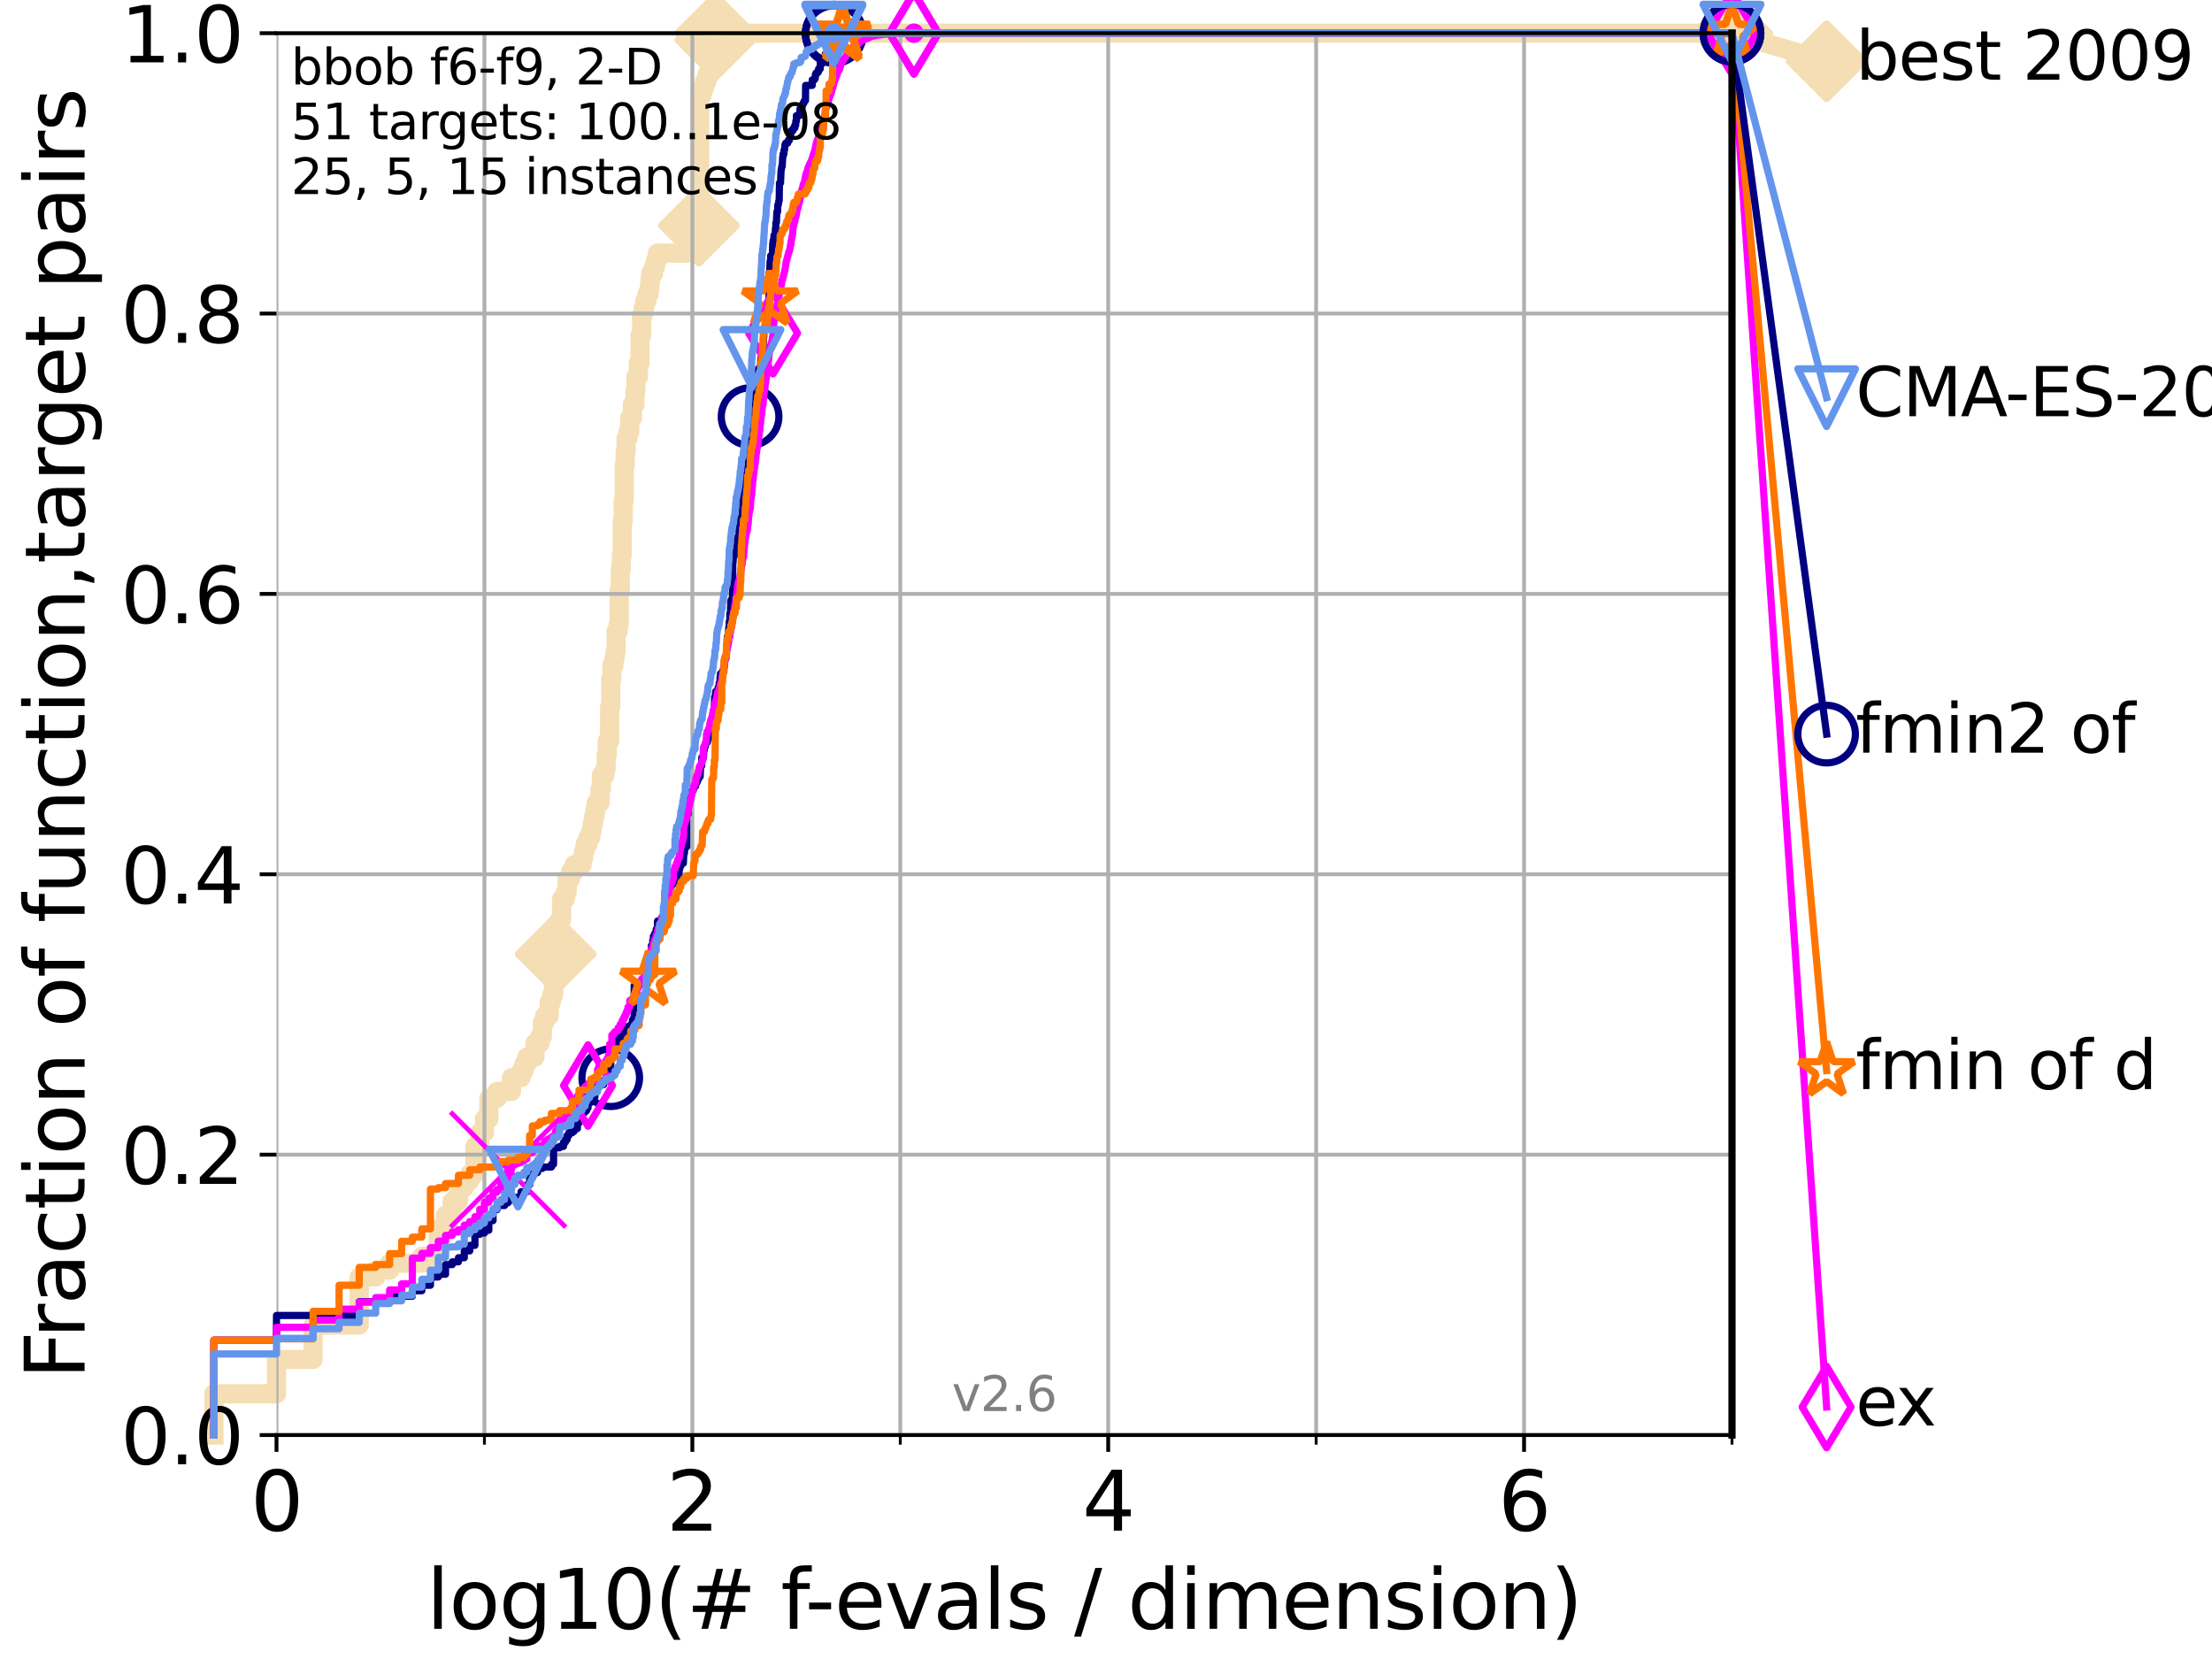 <?xml version="1.0" encoding="utf-8" standalone="no"?>
<!DOCTYPE svg PUBLIC "-//W3C//DTD SVG 1.1//EN"
  "http://www.w3.org/Graphics/SVG/1.1/DTD/svg11.dtd">
<svg xmlns:xlink="http://www.w3.org/1999/xlink" width="460.8pt" height="345.6pt" viewBox="0 0 460.8 345.6" xmlns="http://www.w3.org/2000/svg" version="1.1">
 <defs>
  <style type="text/css">*{stroke-linejoin: round; stroke-linecap: butt}</style>
 </defs>
 <g id="figure_1">
  <g id="patch_1">
   <path d="M 0 345.6 
L 460.8 345.6 
L 460.8 0 
L 0 0 
z
" style="fill: #ffffff"/>
  </g>
  <g id="axes_1">
   <g id="patch_2">
    <path d="M 57.6 298.944 
L 360.806 298.944 
L 360.806 6.912 
L 57.6 6.912 
z
" style="fill: #ffffff"/>
   </g>
   <g id="line2d_1">
    <path d="M 44.561 298.944 
L 44.561 290.355 
L 57.6 290.355 
L 57.6 283.197 
L 65.227 283.197 
L 65.227 276.04 
L 74.837 276.04 
L 74.837 266.019 
L 78.267 266.019 
L 78.267 264.587 
L 81.166 264.587 
L 81.166 263.156 
L 87.876 263.156 
L 87.876 261.724 
L 91.306 261.724 
L 91.306 255.998 
L 92.812 255.998 
L 92.812 253.135 
L 94.206 253.135 
L 94.206 250.272 
L 95.503 250.272 
L 95.503 247.409 
L 96.718 247.409 
L 96.718 245.977 
L 97.858 245.977 
L 97.858 244.546 
L 98.933 244.546 
L 98.933 238.82 
L 99.95 238.82 
L 99.95 235.957 
L 100.915 235.957 
L 100.915 233.094 
L 101.833 233.094 
L 101.833 228.799 
L 103.544 228.799 
L 103.544 227.368 
L 106.561 227.368 
L 106.561 224.504 
L 108.543 224.504 
L 108.543 223.073 
L 109.159 223.073 
L 109.159 221.641 
L 109.757 221.641 
L 109.757 220.21 
L 111.442 220.21 
L 111.442 217.347 
L 112.488 217.347 
L 112.488 215.915 
L 112.989 215.915 
L 112.989 213.052 
L 113.478 213.052 
L 113.478 211.621 
L 114.419 211.621 
L 114.419 208.758 
L 114.872 208.758 
L 114.872 207.326 
L 115.315 207.326 
L 115.315 204.463 
L 115.747 204.463 
L 115.747 198.737 
L 116.17 198.737 
L 116.17 197.305 
L 116.584 197.305 
L 116.584 191.579 
L 116.988 191.579 
L 116.988 187.285 
L 117.772 187.285 
L 117.772 185.853 
L 118.152 185.853 
L 118.152 182.99 
L 118.89 182.99 
L 118.89 181.559 
L 119.6 181.559 
L 119.6 180.127 
L 121.266 180.127 
L 121.266 178.696 
L 121.582 178.696 
L 121.582 177.264 
L 121.893 177.264 
L 121.893 175.832 
L 122.5 175.832 
L 122.5 174.401 
L 123.088 174.401 
L 123.088 172.969 
L 123.375 172.969 
L 123.375 171.538 
L 123.658 171.538 
L 123.658 170.106 
L 123.936 170.106 
L 123.936 168.675 
L 124.211 168.675 
L 124.211 167.243 
L 125.012 167.243 
L 125.012 164.38 
L 125.271 164.38 
L 125.271 161.517 
L 126.029 161.517 
L 126.029 160.086 
L 126.275 160.086 
L 126.275 157.223 
L 126.517 157.223 
L 126.517 154.36 
L 126.994 154.36 
L 126.994 147.202 
L 127.227 147.202 
L 127.227 141.476 
L 127.458 141.476 
L 127.458 138.613 
L 127.911 138.613 
L 127.911 137.181 
L 128.134 137.181 
L 128.134 135.75 
L 128.354 135.75 
L 128.354 131.455 
L 128.786 131.455 
L 128.786 130.024 
L 128.999 130.024 
L 128.999 122.866 
L 129.209 122.866 
L 129.209 118.571 
L 129.417 118.571 
L 129.417 115.708 
L 129.623 115.708 
L 129.623 108.551 
L 129.826 108.551 
L 129.826 104.256 
L 130.027 104.256 
L 130.027 97.098 
L 130.226 97.098 
L 130.226 94.235 
L 130.423 94.235 
L 130.423 91.372 
L 130.811 91.372 
L 130.811 89.941 
L 131.191 89.941 
L 131.191 87.078 
L 131.747 87.078 
L 131.747 84.215 
L 132.287 84.215 
L 132.287 81.352 
L 132.464 81.352 
L 132.464 78.488 
L 132.984 78.488 
L 132.984 75.625 
L 133.323 75.625 
L 133.323 69.899 
L 133.656 69.899 
L 133.656 65.605 
L 133.983 65.605 
L 133.983 64.173 
L 134.305 64.173 
L 134.305 62.742 
L 134.777 62.742 
L 134.777 61.31 
L 135.238 61.31 
L 135.238 59.879 
L 135.389 59.879 
L 135.389 58.447 
L 135.539 58.447 
L 135.539 57.016 
L 136.127 57.016 
L 136.127 55.584 
L 136.556 55.584 
L 136.556 54.152 
L 136.975 54.152 
L 136.975 52.721 
L 143.066 52.721 
L 143.066 51.289 
L 143.56 51.289 
L 143.56 49.858 
L 144.786 49.858 
L 144.786 48.426 
L 145.591 48.426 
L 145.591 46.995 
L 145.765 46.995 
L 145.765 19.796 
L 146.278 19.796 
L 146.278 18.364 
L 146.778 18.364 
L 146.778 16.933 
L 147.264 16.933 
L 147.264 15.501 
L 147.738 15.501 
L 147.738 14.07 
L 147.894 14.07 
L 147.894 12.638 
L 148.428 12.638 
L 148.428 11.207 
L 148.652 11.207 
L 148.652 9.775 
L 148.874 9.775 
L 148.874 8.344 
L 149.021 8.344 
L 149.021 6.912 
L 360.806 6.912 
L 360.806 6.912 
" style="fill: none; stroke: #f5deb3; stroke-width: 4; stroke-linecap: square"/>
   </g>
   <g id="line2d_2">
    <defs>
     <path id="mb1ca31b10a" d="M -0 7.778 
L 7.778 0 
L 0 -7.778 
L -7.778 -0 
z
" style="stroke: #f5deb3; stroke-width: 1.5; stroke-linejoin: miter"/>
    </defs>
    <g>
     <use xlink:href="#mb1ca31b10a" x="115.747" y="198.737" style="fill: #f5deb3; stroke: #f5deb3; stroke-width: 1.5; stroke-linejoin: miter"/>
     <use xlink:href="#mb1ca31b10a" x="145.591" y="46.995" style="fill: #f5deb3; stroke: #f5deb3; stroke-width: 1.5; stroke-linejoin: miter"/>
     <use xlink:href="#mb1ca31b10a" x="149.021" y="8.344" style="fill: #f5deb3; stroke: #f5deb3; stroke-width: 1.5; stroke-linejoin: miter"/>
     <use xlink:href="#mb1ca31b10a" x="149.021" y="6.912" style="fill: #f5deb3; stroke: #f5deb3; stroke-width: 1.5; stroke-linejoin: miter"/>
     <use xlink:href="#mb1ca31b10a" x="149.021" y="6.912" style="fill: #f5deb3; stroke: #f5deb3; stroke-width: 1.5; stroke-linejoin: miter"/>
     <use xlink:href="#mb1ca31b10a" x="360.806" y="6.912" style="fill: #f5deb3; stroke: #f5deb3; stroke-width: 1.5; stroke-linejoin: miter"/>
    </g>
   </g>
   <g id="line2d_3">
    <path style="fill: none; stroke: #f5deb3; stroke-width: 4; stroke-linecap: square"/>
    <g/>
   </g>
   <g id="line2d_4">
    <path d="M 360.806 6.912 
L 380.515 12.753 
" style="fill: none; stroke: #f5deb3; stroke-width: 4; stroke-linecap: square"/>
    <g>
     <use xlink:href="#mb1ca31b10a" x="360.806" y="6.912" style="fill: #f5deb3; stroke: #f5deb3; stroke-width: 1.5; stroke-linejoin: miter"/>
     <use xlink:href="#mb1ca31b10a" x="380.515" y="12.753" style="fill: #f5deb3; stroke: #f5deb3; stroke-width: 1.5; stroke-linejoin: miter"/>
    </g>
   </g>
   <g id="matplotlib.axis_1">
    <g id="xtick_1">
     <g id="line2d_5">
      <path d="M 57.6 298.944 
L 57.6 6.912 
" clip-path="url(#p989cef7441)" style="fill: none; stroke: #b0b0b0; stroke-width: 0.8; stroke-linecap: square"/>
     </g>
     <g id="line2d_6">
      <defs>
       <path id="m1a76302e21" d="M 0 0 
L 0 3.5 
" style="stroke: #000000; stroke-width: 0.8"/>
      </defs>
      <g>
       <use xlink:href="#m1a76302e21" x="57.6" y="298.944" style="stroke: #000000; stroke-width: 0.8"/>
      </g>
     </g>
     <g id="text_1">
      <!-- 0 -->
      <g transform="translate(52.192 318.861)scale(0.17 -0.17)">
       <defs>
        <path id="DejaVuSans-30" d="M 2034 4250 
Q 1547 4250 1301 3770 
Q 1056 3291 1056 2328 
Q 1056 1369 1301 889 
Q 1547 409 2034 409 
Q 2525 409 2770 889 
Q 3016 1369 3016 2328 
Q 3016 3291 2770 3770 
Q 2525 4250 2034 4250 
z
M 2034 4750 
Q 2819 4750 3233 4129 
Q 3647 3509 3647 2328 
Q 3647 1150 3233 529 
Q 2819 -91 2034 -91 
Q 1250 -91 836 529 
Q 422 1150 422 2328 
Q 422 3509 836 4129 
Q 1250 4750 2034 4750 
z
" transform="scale(0.016)"/>
       </defs>
       <use xlink:href="#DejaVuSans-30"/>
      </g>
     </g>
    </g>
    <g id="xtick_2">
     <g id="line2d_7">
      <path d="M 144.23 298.944 
L 144.23 6.912 
" clip-path="url(#p989cef7441)" style="fill: none; stroke: #b0b0b0; stroke-width: 0.8; stroke-linecap: square"/>
     </g>
     <g id="line2d_8">
      <g>
       <use xlink:href="#m1a76302e21" x="144.23" y="298.944" style="stroke: #000000; stroke-width: 0.8"/>
      </g>
     </g>
     <g id="text_2">
      <!-- 2 -->
      <g transform="translate(138.822 318.861)scale(0.17 -0.17)">
       <defs>
        <path id="DejaVuSans-32" d="M 1228 531 
L 3431 531 
L 3431 0 
L 469 0 
L 469 531 
Q 828 903 1448 1529 
Q 2069 2156 2228 2338 
Q 2531 2678 2651 2914 
Q 2772 3150 2772 3378 
Q 2772 3750 2511 3984 
Q 2250 4219 1831 4219 
Q 1534 4219 1204 4116 
Q 875 4013 500 3803 
L 500 4441 
Q 881 4594 1212 4672 
Q 1544 4750 1819 4750 
Q 2544 4750 2975 4387 
Q 3406 4025 3406 3419 
Q 3406 3131 3298 2873 
Q 3191 2616 2906 2266 
Q 2828 2175 2409 1742 
Q 1991 1309 1228 531 
z
" transform="scale(0.016)"/>
       </defs>
       <use xlink:href="#DejaVuSans-32"/>
      </g>
     </g>
    </g>
    <g id="xtick_3">
     <g id="line2d_9">
      <path d="M 230.861 298.944 
L 230.861 6.912 
" clip-path="url(#p989cef7441)" style="fill: none; stroke: #b0b0b0; stroke-width: 0.8; stroke-linecap: square"/>
     </g>
     <g id="line2d_10">
      <g>
       <use xlink:href="#m1a76302e21" x="230.861" y="298.944" style="stroke: #000000; stroke-width: 0.8"/>
      </g>
     </g>
     <g id="text_3">
      <!-- 4 -->
      <g transform="translate(225.453 318.861)scale(0.17 -0.17)">
       <defs>
        <path id="DejaVuSans-34" d="M 2419 4116 
L 825 1625 
L 2419 1625 
L 2419 4116 
z
M 2253 4666 
L 3047 4666 
L 3047 1625 
L 3713 1625 
L 3713 1100 
L 3047 1100 
L 3047 0 
L 2419 0 
L 2419 1100 
L 313 1100 
L 313 1709 
L 2253 4666 
z
" transform="scale(0.016)"/>
       </defs>
       <use xlink:href="#DejaVuSans-34"/>
      </g>
     </g>
    </g>
    <g id="xtick_4">
     <g id="line2d_11">
      <path d="M 317.491 298.944 
L 317.491 6.912 
" clip-path="url(#p989cef7441)" style="fill: none; stroke: #b0b0b0; stroke-width: 0.8; stroke-linecap: square"/>
     </g>
     <g id="line2d_12">
      <g>
       <use xlink:href="#m1a76302e21" x="317.491" y="298.944" style="stroke: #000000; stroke-width: 0.8"/>
      </g>
     </g>
     <g id="text_4">
      <!-- 6 -->
      <g transform="translate(312.083 318.861)scale(0.17 -0.17)">
       <defs>
        <path id="DejaVuSans-36" d="M 2113 2584 
Q 1688 2584 1439 2293 
Q 1191 2003 1191 1497 
Q 1191 994 1439 701 
Q 1688 409 2113 409 
Q 2538 409 2786 701 
Q 3034 994 3034 1497 
Q 3034 2003 2786 2293 
Q 2538 2584 2113 2584 
z
M 3366 4563 
L 3366 3988 
Q 3128 4100 2886 4159 
Q 2644 4219 2406 4219 
Q 1781 4219 1451 3797 
Q 1122 3375 1075 2522 
Q 1259 2794 1537 2939 
Q 1816 3084 2150 3084 
Q 2853 3084 3261 2657 
Q 3669 2231 3669 1497 
Q 3669 778 3244 343 
Q 2819 -91 2113 -91 
Q 1303 -91 875 529 
Q 447 1150 447 2328 
Q 447 3434 972 4092 
Q 1497 4750 2381 4750 
Q 2619 4750 2861 4703 
Q 3103 4656 3366 4563 
z
" transform="scale(0.016)"/>
       </defs>
       <use xlink:href="#DejaVuSans-36"/>
      </g>
     </g>
    </g>
    <g id="xtick_5">
     <g id="line2d_13">
      <path d="M 100.915 298.944 
L 100.915 6.912 
" clip-path="url(#p989cef7441)" style="fill: none; stroke: #b0b0b0; stroke-width: 0.8; stroke-linecap: square"/>
     </g>
     <g id="line2d_14">
      <defs>
       <path id="mc4c0c0aba5" d="M 0 0 
L 0 2 
" style="stroke: #000000; stroke-width: 0.6"/>
      </defs>
      <g>
       <use xlink:href="#mc4c0c0aba5" x="100.915" y="298.944" style="stroke: #000000; stroke-width: 0.6"/>
      </g>
     </g>
    </g>
    <g id="xtick_6">
     <g id="line2d_15">
      <path d="M 187.546 298.944 
L 187.546 6.912 
" clip-path="url(#p989cef7441)" style="fill: none; stroke: #b0b0b0; stroke-width: 0.8; stroke-linecap: square"/>
     </g>
     <g id="line2d_16">
      <g>
       <use xlink:href="#mc4c0c0aba5" x="187.546" y="298.944" style="stroke: #000000; stroke-width: 0.6"/>
      </g>
     </g>
    </g>
    <g id="xtick_7">
     <g id="line2d_17">
      <path d="M 274.176 298.944 
L 274.176 6.912 
" clip-path="url(#p989cef7441)" style="fill: none; stroke: #b0b0b0; stroke-width: 0.8; stroke-linecap: square"/>
     </g>
     <g id="line2d_18">
      <g>
       <use xlink:href="#mc4c0c0aba5" x="274.176" y="298.944" style="stroke: #000000; stroke-width: 0.6"/>
      </g>
     </g>
    </g>
    <g id="xtick_8">
     <g id="line2d_19">
      <path d="M 360.806 298.944 
L 360.806 6.912 
" clip-path="url(#p989cef7441)" style="fill: none; stroke: #b0b0b0; stroke-width: 0.8; stroke-linecap: square"/>
     </g>
     <g id="line2d_20">
      <g>
       <use xlink:href="#mc4c0c0aba5" x="360.806" y="298.944" style="stroke: #000000; stroke-width: 0.6"/>
      </g>
     </g>
    </g>
    <g id="text_5">
     <!-- log10(# f-evals / dimension) -->
     <g transform="translate(88.823 339.314)scale(0.17 -0.17)">
      <defs>
       <path id="DejaVuSans-6c" d="M 603 4863 
L 1178 4863 
L 1178 0 
L 603 0 
L 603 4863 
z
" transform="scale(0.016)"/>
       <path id="DejaVuSans-6f" d="M 1959 3097 
Q 1497 3097 1228 2736 
Q 959 2375 959 1747 
Q 959 1119 1226 758 
Q 1494 397 1959 397 
Q 2419 397 2687 759 
Q 2956 1122 2956 1747 
Q 2956 2369 2687 2733 
Q 2419 3097 1959 3097 
z
M 1959 3584 
Q 2709 3584 3137 3096 
Q 3566 2609 3566 1747 
Q 3566 888 3137 398 
Q 2709 -91 1959 -91 
Q 1206 -91 779 398 
Q 353 888 353 1747 
Q 353 2609 779 3096 
Q 1206 3584 1959 3584 
z
" transform="scale(0.016)"/>
       <path id="DejaVuSans-67" d="M 2906 1791 
Q 2906 2416 2648 2759 
Q 2391 3103 1925 3103 
Q 1463 3103 1205 2759 
Q 947 2416 947 1791 
Q 947 1169 1205 825 
Q 1463 481 1925 481 
Q 2391 481 2648 825 
Q 2906 1169 2906 1791 
z
M 3481 434 
Q 3481 -459 3084 -895 
Q 2688 -1331 1869 -1331 
Q 1566 -1331 1297 -1286 
Q 1028 -1241 775 -1147 
L 775 -588 
Q 1028 -725 1275 -790 
Q 1522 -856 1778 -856 
Q 2344 -856 2625 -561 
Q 2906 -266 2906 331 
L 2906 616 
Q 2728 306 2450 153 
Q 2172 0 1784 0 
Q 1141 0 747 490 
Q 353 981 353 1791 
Q 353 2603 747 3093 
Q 1141 3584 1784 3584 
Q 2172 3584 2450 3431 
Q 2728 3278 2906 2969 
L 2906 3500 
L 3481 3500 
L 3481 434 
z
" transform="scale(0.016)"/>
       <path id="DejaVuSans-31" d="M 794 531 
L 1825 531 
L 1825 4091 
L 703 3866 
L 703 4441 
L 1819 4666 
L 2450 4666 
L 2450 531 
L 3481 531 
L 3481 0 
L 794 0 
L 794 531 
z
" transform="scale(0.016)"/>
       <path id="DejaVuSans-28" d="M 1984 4856 
Q 1566 4138 1362 3434 
Q 1159 2731 1159 2009 
Q 1159 1288 1364 580 
Q 1569 -128 1984 -844 
L 1484 -844 
Q 1016 -109 783 600 
Q 550 1309 550 2009 
Q 550 2706 781 3412 
Q 1013 4119 1484 4856 
L 1984 4856 
z
" transform="scale(0.016)"/>
       <path id="DejaVuSans-23" d="M 3272 2816 
L 2363 2816 
L 2100 1772 
L 3016 1772 
L 3272 2816 
z
M 2803 4594 
L 2478 3297 
L 3391 3297 
L 3719 4594 
L 4219 4594 
L 3897 3297 
L 4872 3297 
L 4872 2816 
L 3775 2816 
L 3519 1772 
L 4513 1772 
L 4513 1294 
L 3397 1294 
L 3072 0 
L 2572 0 
L 2894 1294 
L 1978 1294 
L 1656 0 
L 1153 0 
L 1478 1294 
L 494 1294 
L 494 1772 
L 1594 1772 
L 1856 2816 
L 850 2816 
L 850 3297 
L 1978 3297 
L 2297 4594 
L 2803 4594 
z
" transform="scale(0.016)"/>
       <path id="DejaVuSans-20" transform="scale(0.016)"/>
       <path id="DejaVuSans-66" d="M 2375 4863 
L 2375 4384 
L 1825 4384 
Q 1516 4384 1395 4259 
Q 1275 4134 1275 3809 
L 1275 3500 
L 2222 3500 
L 2222 3053 
L 1275 3053 
L 1275 0 
L 697 0 
L 697 3053 
L 147 3053 
L 147 3500 
L 697 3500 
L 697 3744 
Q 697 4328 969 4595 
Q 1241 4863 1831 4863 
L 2375 4863 
z
" transform="scale(0.016)"/>
       <path id="DejaVuSans-2d" d="M 313 2009 
L 1997 2009 
L 1997 1497 
L 313 1497 
L 313 2009 
z
" transform="scale(0.016)"/>
       <path id="DejaVuSans-65" d="M 3597 1894 
L 3597 1613 
L 953 1613 
Q 991 1019 1311 708 
Q 1631 397 2203 397 
Q 2534 397 2845 478 
Q 3156 559 3463 722 
L 3463 178 
Q 3153 47 2828 -22 
Q 2503 -91 2169 -91 
Q 1331 -91 842 396 
Q 353 884 353 1716 
Q 353 2575 817 3079 
Q 1281 3584 2069 3584 
Q 2775 3584 3186 3129 
Q 3597 2675 3597 1894 
z
M 3022 2063 
Q 3016 2534 2758 2815 
Q 2500 3097 2075 3097 
Q 1594 3097 1305 2825 
Q 1016 2553 972 2059 
L 3022 2063 
z
" transform="scale(0.016)"/>
       <path id="DejaVuSans-76" d="M 191 3500 
L 800 3500 
L 1894 563 
L 2988 3500 
L 3597 3500 
L 2284 0 
L 1503 0 
L 191 3500 
z
" transform="scale(0.016)"/>
       <path id="DejaVuSans-61" d="M 2194 1759 
Q 1497 1759 1228 1600 
Q 959 1441 959 1056 
Q 959 750 1161 570 
Q 1363 391 1709 391 
Q 2188 391 2477 730 
Q 2766 1069 2766 1631 
L 2766 1759 
L 2194 1759 
z
M 3341 1997 
L 3341 0 
L 2766 0 
L 2766 531 
Q 2569 213 2275 61 
Q 1981 -91 1556 -91 
Q 1019 -91 701 211 
Q 384 513 384 1019 
Q 384 1609 779 1909 
Q 1175 2209 1959 2209 
L 2766 2209 
L 2766 2266 
Q 2766 2663 2505 2880 
Q 2244 3097 1772 3097 
Q 1472 3097 1187 3025 
Q 903 2953 641 2809 
L 641 3341 
Q 956 3463 1253 3523 
Q 1550 3584 1831 3584 
Q 2591 3584 2966 3190 
Q 3341 2797 3341 1997 
z
" transform="scale(0.016)"/>
       <path id="DejaVuSans-73" d="M 2834 3397 
L 2834 2853 
Q 2591 2978 2328 3040 
Q 2066 3103 1784 3103 
Q 1356 3103 1142 2972 
Q 928 2841 928 2578 
Q 928 2378 1081 2264 
Q 1234 2150 1697 2047 
L 1894 2003 
Q 2506 1872 2764 1633 
Q 3022 1394 3022 966 
Q 3022 478 2636 193 
Q 2250 -91 1575 -91 
Q 1294 -91 989 -36 
Q 684 19 347 128 
L 347 722 
Q 666 556 975 473 
Q 1284 391 1588 391 
Q 1994 391 2212 530 
Q 2431 669 2431 922 
Q 2431 1156 2273 1281 
Q 2116 1406 1581 1522 
L 1381 1569 
Q 847 1681 609 1914 
Q 372 2147 372 2553 
Q 372 3047 722 3315 
Q 1072 3584 1716 3584 
Q 2034 3584 2315 3537 
Q 2597 3491 2834 3397 
z
" transform="scale(0.016)"/>
       <path id="DejaVuSans-2f" d="M 1625 4666 
L 2156 4666 
L 531 -594 
L 0 -594 
L 1625 4666 
z
" transform="scale(0.016)"/>
       <path id="DejaVuSans-64" d="M 2906 2969 
L 2906 4863 
L 3481 4863 
L 3481 0 
L 2906 0 
L 2906 525 
Q 2725 213 2448 61 
Q 2172 -91 1784 -91 
Q 1150 -91 751 415 
Q 353 922 353 1747 
Q 353 2572 751 3078 
Q 1150 3584 1784 3584 
Q 2172 3584 2448 3432 
Q 2725 3281 2906 2969 
z
M 947 1747 
Q 947 1113 1208 752 
Q 1469 391 1925 391 
Q 2381 391 2643 752 
Q 2906 1113 2906 1747 
Q 2906 2381 2643 2742 
Q 2381 3103 1925 3103 
Q 1469 3103 1208 2742 
Q 947 2381 947 1747 
z
" transform="scale(0.016)"/>
       <path id="DejaVuSans-69" d="M 603 3500 
L 1178 3500 
L 1178 0 
L 603 0 
L 603 3500 
z
M 603 4863 
L 1178 4863 
L 1178 4134 
L 603 4134 
L 603 4863 
z
" transform="scale(0.016)"/>
       <path id="DejaVuSans-6d" d="M 3328 2828 
Q 3544 3216 3844 3400 
Q 4144 3584 4550 3584 
Q 5097 3584 5394 3201 
Q 5691 2819 5691 2113 
L 5691 0 
L 5113 0 
L 5113 2094 
Q 5113 2597 4934 2840 
Q 4756 3084 4391 3084 
Q 3944 3084 3684 2787 
Q 3425 2491 3425 1978 
L 3425 0 
L 2847 0 
L 2847 2094 
Q 2847 2600 2669 2842 
Q 2491 3084 2119 3084 
Q 1678 3084 1418 2786 
Q 1159 2488 1159 1978 
L 1159 0 
L 581 0 
L 581 3500 
L 1159 3500 
L 1159 2956 
Q 1356 3278 1631 3431 
Q 1906 3584 2284 3584 
Q 2666 3584 2933 3390 
Q 3200 3197 3328 2828 
z
" transform="scale(0.016)"/>
       <path id="DejaVuSans-6e" d="M 3513 2113 
L 3513 0 
L 2938 0 
L 2938 2094 
Q 2938 2591 2744 2837 
Q 2550 3084 2163 3084 
Q 1697 3084 1428 2787 
Q 1159 2491 1159 1978 
L 1159 0 
L 581 0 
L 581 3500 
L 1159 3500 
L 1159 2956 
Q 1366 3272 1645 3428 
Q 1925 3584 2291 3584 
Q 2894 3584 3203 3211 
Q 3513 2838 3513 2113 
z
" transform="scale(0.016)"/>
       <path id="DejaVuSans-29" d="M 513 4856 
L 1013 4856 
Q 1481 4119 1714 3412 
Q 1947 2706 1947 2009 
Q 1947 1309 1714 600 
Q 1481 -109 1013 -844 
L 513 -844 
Q 928 -128 1133 580 
Q 1338 1288 1338 2009 
Q 1338 2731 1133 3434 
Q 928 4138 513 4856 
z
" transform="scale(0.016)"/>
      </defs>
      <use xlink:href="#DejaVuSans-6c"/>
      <use xlink:href="#DejaVuSans-6f" x="27.783"/>
      <use xlink:href="#DejaVuSans-67" x="88.965"/>
      <use xlink:href="#DejaVuSans-31" x="152.441"/>
      <use xlink:href="#DejaVuSans-30" x="216.064"/>
      <use xlink:href="#DejaVuSans-28" x="279.688"/>
      <use xlink:href="#DejaVuSans-23" x="318.701"/>
      <use xlink:href="#DejaVuSans-20" x="402.49"/>
      <use xlink:href="#DejaVuSans-66" x="434.277"/>
      <use xlink:href="#DejaVuSans-2d" x="463.982"/>
      <use xlink:href="#DejaVuSans-65" x="500.066"/>
      <use xlink:href="#DejaVuSans-76" x="561.59"/>
      <use xlink:href="#DejaVuSans-61" x="620.77"/>
      <use xlink:href="#DejaVuSans-6c" x="682.049"/>
      <use xlink:href="#DejaVuSans-73" x="709.832"/>
      <use xlink:href="#DejaVuSans-20" x="761.932"/>
      <use xlink:href="#DejaVuSans-2f" x="793.719"/>
      <use xlink:href="#DejaVuSans-20" x="827.41"/>
      <use xlink:href="#DejaVuSans-64" x="859.197"/>
      <use xlink:href="#DejaVuSans-69" x="922.674"/>
      <use xlink:href="#DejaVuSans-6d" x="950.457"/>
      <use xlink:href="#DejaVuSans-65" x="1047.869"/>
      <use xlink:href="#DejaVuSans-6e" x="1109.393"/>
      <use xlink:href="#DejaVuSans-73" x="1172.771"/>
      <use xlink:href="#DejaVuSans-69" x="1224.871"/>
      <use xlink:href="#DejaVuSans-6f" x="1252.654"/>
      <use xlink:href="#DejaVuSans-6e" x="1313.836"/>
      <use xlink:href="#DejaVuSans-29" x="1377.215"/>
     </g>
    </g>
   </g>
   <g id="matplotlib.axis_2">
    <g id="ytick_1">
     <g id="line2d_21">
      <path d="M 57.6 298.944 
L 360.806 298.944 
" clip-path="url(#p989cef7441)" style="fill: none; stroke: #b0b0b0; stroke-width: 0.8; stroke-linecap: square"/>
     </g>
     <g id="line2d_22">
      <defs>
       <path id="m2083d67996" d="M 0 0 
L -3.5 0 
" style="stroke: #000000; stroke-width: 0.8"/>
      </defs>
      <g>
       <use xlink:href="#m2083d67996" x="57.6" y="298.944" style="stroke: #000000; stroke-width: 0.8"/>
      </g>
     </g>
     <g id="text_6">
      <!-- 0.0 -->
      <g transform="translate(25.155 305.023)scale(0.16 -0.16)">
       <defs>
        <path id="DejaVuSans-2e" d="M 684 794 
L 1344 794 
L 1344 0 
L 684 0 
L 684 794 
z
" transform="scale(0.016)"/>
       </defs>
       <use xlink:href="#DejaVuSans-30"/>
       <use xlink:href="#DejaVuSans-2e" x="63.623"/>
       <use xlink:href="#DejaVuSans-30" x="95.41"/>
      </g>
     </g>
    </g>
    <g id="ytick_2">
     <g id="line2d_23">
      <path d="M 57.6 240.538 
L 360.806 240.538 
" clip-path="url(#p989cef7441)" style="fill: none; stroke: #b0b0b0; stroke-width: 0.8; stroke-linecap: square"/>
     </g>
     <g id="line2d_24">
      <g>
       <use xlink:href="#m2083d67996" x="57.6" y="240.538" style="stroke: #000000; stroke-width: 0.8"/>
      </g>
     </g>
     <g id="text_7">
      <!-- 0.2 -->
      <g transform="translate(25.155 246.616)scale(0.16 -0.16)">
       <use xlink:href="#DejaVuSans-30"/>
       <use xlink:href="#DejaVuSans-2e" x="63.623"/>
       <use xlink:href="#DejaVuSans-32" x="95.41"/>
      </g>
     </g>
    </g>
    <g id="ytick_3">
     <g id="line2d_25">
      <path d="M 57.6 182.131 
L 360.806 182.131 
" clip-path="url(#p989cef7441)" style="fill: none; stroke: #b0b0b0; stroke-width: 0.8; stroke-linecap: square"/>
     </g>
     <g id="line2d_26">
      <g>
       <use xlink:href="#m2083d67996" x="57.6" y="182.131" style="stroke: #000000; stroke-width: 0.8"/>
      </g>
     </g>
     <g id="text_8">
      <!-- 0.4 -->
      <g transform="translate(25.155 188.21)scale(0.16 -0.16)">
       <use xlink:href="#DejaVuSans-30"/>
       <use xlink:href="#DejaVuSans-2e" x="63.623"/>
       <use xlink:href="#DejaVuSans-34" x="95.41"/>
      </g>
     </g>
    </g>
    <g id="ytick_4">
     <g id="line2d_27">
      <path d="M 57.6 123.725 
L 360.806 123.725 
" clip-path="url(#p989cef7441)" style="fill: none; stroke: #b0b0b0; stroke-width: 0.8; stroke-linecap: square"/>
     </g>
     <g id="line2d_28">
      <g>
       <use xlink:href="#m2083d67996" x="57.6" y="123.725" style="stroke: #000000; stroke-width: 0.8"/>
      </g>
     </g>
     <g id="text_9">
      <!-- 0.6 -->
      <g transform="translate(25.155 129.804)scale(0.16 -0.16)">
       <use xlink:href="#DejaVuSans-30"/>
       <use xlink:href="#DejaVuSans-2e" x="63.623"/>
       <use xlink:href="#DejaVuSans-36" x="95.41"/>
      </g>
     </g>
    </g>
    <g id="ytick_5">
     <g id="line2d_29">
      <path d="M 57.6 65.318 
L 360.806 65.318 
" clip-path="url(#p989cef7441)" style="fill: none; stroke: #b0b0b0; stroke-width: 0.8; stroke-linecap: square"/>
     </g>
     <g id="line2d_30">
      <g>
       <use xlink:href="#m2083d67996" x="57.6" y="65.318" style="stroke: #000000; stroke-width: 0.8"/>
      </g>
     </g>
     <g id="text_10">
      <!-- 0.8 -->
      <g transform="translate(25.155 71.397)scale(0.16 -0.16)">
       <defs>
        <path id="DejaVuSans-38" d="M 2034 2216 
Q 1584 2216 1326 1975 
Q 1069 1734 1069 1313 
Q 1069 891 1326 650 
Q 1584 409 2034 409 
Q 2484 409 2743 651 
Q 3003 894 3003 1313 
Q 3003 1734 2745 1975 
Q 2488 2216 2034 2216 
z
M 1403 2484 
Q 997 2584 770 2862 
Q 544 3141 544 3541 
Q 544 4100 942 4425 
Q 1341 4750 2034 4750 
Q 2731 4750 3128 4425 
Q 3525 4100 3525 3541 
Q 3525 3141 3298 2862 
Q 3072 2584 2669 2484 
Q 3125 2378 3379 2068 
Q 3634 1759 3634 1313 
Q 3634 634 3220 271 
Q 2806 -91 2034 -91 
Q 1263 -91 848 271 
Q 434 634 434 1313 
Q 434 1759 690 2068 
Q 947 2378 1403 2484 
z
M 1172 3481 
Q 1172 3119 1398 2916 
Q 1625 2713 2034 2713 
Q 2441 2713 2670 2916 
Q 2900 3119 2900 3481 
Q 2900 3844 2670 4047 
Q 2441 4250 2034 4250 
Q 1625 4250 1398 4047 
Q 1172 3844 1172 3481 
z
" transform="scale(0.016)"/>
       </defs>
       <use xlink:href="#DejaVuSans-30"/>
       <use xlink:href="#DejaVuSans-2e" x="63.623"/>
       <use xlink:href="#DejaVuSans-38" x="95.41"/>
      </g>
     </g>
    </g>
    <g id="ytick_6">
     <g id="line2d_31">
      <path d="M 57.6 6.912 
L 360.806 6.912 
" clip-path="url(#p989cef7441)" style="fill: none; stroke: #b0b0b0; stroke-width: 0.8; stroke-linecap: square"/>
     </g>
     <g id="line2d_32">
      <g>
       <use xlink:href="#m2083d67996" x="57.6" y="6.912" style="stroke: #000000; stroke-width: 0.8"/>
      </g>
     </g>
     <g id="text_11">
      <!-- 1.0 -->
      <g transform="translate(25.155 12.991)scale(0.16 -0.16)">
       <use xlink:href="#DejaVuSans-31"/>
       <use xlink:href="#DejaVuSans-2e" x="63.623"/>
       <use xlink:href="#DejaVuSans-30" x="95.41"/>
      </g>
     </g>
    </g>
    <g id="text_12">
     <!-- Fraction of function,target pairs -->
     <g transform="translate(17.62 287.313)rotate(-90)scale(0.17 -0.17)">
      <defs>
       <path id="DejaVuSans-46" d="M 628 4666 
L 3309 4666 
L 3309 4134 
L 1259 4134 
L 1259 2759 
L 3109 2759 
L 3109 2228 
L 1259 2228 
L 1259 0 
L 628 0 
L 628 4666 
z
" transform="scale(0.016)"/>
       <path id="DejaVuSans-72" d="M 2631 2963 
Q 2534 3019 2420 3045 
Q 2306 3072 2169 3072 
Q 1681 3072 1420 2755 
Q 1159 2438 1159 1844 
L 1159 0 
L 581 0 
L 581 3500 
L 1159 3500 
L 1159 2956 
Q 1341 3275 1631 3429 
Q 1922 3584 2338 3584 
Q 2397 3584 2469 3576 
Q 2541 3569 2628 3553 
L 2631 2963 
z
" transform="scale(0.016)"/>
       <path id="DejaVuSans-63" d="M 3122 3366 
L 3122 2828 
Q 2878 2963 2633 3030 
Q 2388 3097 2138 3097 
Q 1578 3097 1268 2742 
Q 959 2388 959 1747 
Q 959 1106 1268 751 
Q 1578 397 2138 397 
Q 2388 397 2633 464 
Q 2878 531 3122 666 
L 3122 134 
Q 2881 22 2623 -34 
Q 2366 -91 2075 -91 
Q 1284 -91 818 406 
Q 353 903 353 1747 
Q 353 2603 823 3093 
Q 1294 3584 2113 3584 
Q 2378 3584 2631 3529 
Q 2884 3475 3122 3366 
z
" transform="scale(0.016)"/>
       <path id="DejaVuSans-74" d="M 1172 4494 
L 1172 3500 
L 2356 3500 
L 2356 3053 
L 1172 3053 
L 1172 1153 
Q 1172 725 1289 603 
Q 1406 481 1766 481 
L 2356 481 
L 2356 0 
L 1766 0 
Q 1100 0 847 248 
Q 594 497 594 1153 
L 594 3053 
L 172 3053 
L 172 3500 
L 594 3500 
L 594 4494 
L 1172 4494 
z
" transform="scale(0.016)"/>
       <path id="DejaVuSans-75" d="M 544 1381 
L 544 3500 
L 1119 3500 
L 1119 1403 
Q 1119 906 1312 657 
Q 1506 409 1894 409 
Q 2359 409 2629 706 
Q 2900 1003 2900 1516 
L 2900 3500 
L 3475 3500 
L 3475 0 
L 2900 0 
L 2900 538 
Q 2691 219 2414 64 
Q 2138 -91 1772 -91 
Q 1169 -91 856 284 
Q 544 659 544 1381 
z
M 1991 3584 
L 1991 3584 
z
" transform="scale(0.016)"/>
       <path id="DejaVuSans-2c" d="M 750 794 
L 1409 794 
L 1409 256 
L 897 -744 
L 494 -744 
L 750 256 
L 750 794 
z
" transform="scale(0.016)"/>
       <path id="DejaVuSans-70" d="M 1159 525 
L 1159 -1331 
L 581 -1331 
L 581 3500 
L 1159 3500 
L 1159 2969 
Q 1341 3281 1617 3432 
Q 1894 3584 2278 3584 
Q 2916 3584 3314 3078 
Q 3713 2572 3713 1747 
Q 3713 922 3314 415 
Q 2916 -91 2278 -91 
Q 1894 -91 1617 61 
Q 1341 213 1159 525 
z
M 3116 1747 
Q 3116 2381 2855 2742 
Q 2594 3103 2138 3103 
Q 1681 3103 1420 2742 
Q 1159 2381 1159 1747 
Q 1159 1113 1420 752 
Q 1681 391 2138 391 
Q 2594 391 2855 752 
Q 3116 1113 3116 1747 
z
" transform="scale(0.016)"/>
      </defs>
      <use xlink:href="#DejaVuSans-46"/>
      <use xlink:href="#DejaVuSans-72" x="50.27"/>
      <use xlink:href="#DejaVuSans-61" x="91.383"/>
      <use xlink:href="#DejaVuSans-63" x="152.662"/>
      <use xlink:href="#DejaVuSans-74" x="207.643"/>
      <use xlink:href="#DejaVuSans-69" x="246.852"/>
      <use xlink:href="#DejaVuSans-6f" x="274.635"/>
      <use xlink:href="#DejaVuSans-6e" x="335.816"/>
      <use xlink:href="#DejaVuSans-20" x="399.195"/>
      <use xlink:href="#DejaVuSans-6f" x="430.982"/>
      <use xlink:href="#DejaVuSans-66" x="492.164"/>
      <use xlink:href="#DejaVuSans-20" x="527.369"/>
      <use xlink:href="#DejaVuSans-66" x="559.156"/>
      <use xlink:href="#DejaVuSans-75" x="594.361"/>
      <use xlink:href="#DejaVuSans-6e" x="657.74"/>
      <use xlink:href="#DejaVuSans-63" x="721.119"/>
      <use xlink:href="#DejaVuSans-74" x="776.1"/>
      <use xlink:href="#DejaVuSans-69" x="815.309"/>
      <use xlink:href="#DejaVuSans-6f" x="843.092"/>
      <use xlink:href="#DejaVuSans-6e" x="904.273"/>
      <use xlink:href="#DejaVuSans-2c" x="967.652"/>
      <use xlink:href="#DejaVuSans-74" x="999.439"/>
      <use xlink:href="#DejaVuSans-61" x="1038.648"/>
      <use xlink:href="#DejaVuSans-72" x="1099.928"/>
      <use xlink:href="#DejaVuSans-67" x="1139.291"/>
      <use xlink:href="#DejaVuSans-65" x="1202.768"/>
      <use xlink:href="#DejaVuSans-74" x="1264.291"/>
      <use xlink:href="#DejaVuSans-20" x="1303.5"/>
      <use xlink:href="#DejaVuSans-70" x="1335.287"/>
      <use xlink:href="#DejaVuSans-61" x="1398.764"/>
      <use xlink:href="#DejaVuSans-69" x="1460.043"/>
      <use xlink:href="#DejaVuSans-72" x="1487.826"/>
      <use xlink:href="#DejaVuSans-73" x="1528.939"/>
     </g>
    </g>
   </g>
   <g id="line2d_33">
    <defs>
     <path id="mfa1a4704b9" d="M 0 1.5 
C 0.398 1.5 0.779 1.342 1.061 1.061 
C 1.342 0.779 1.5 0.398 1.5 0 
C 1.5 -0.398 1.342 -0.779 1.061 -1.061 
C 0.779 -1.342 0.398 -1.5 0 -1.5 
C -0.398 -1.5 -0.779 -1.342 -1.061 -1.061 
C -1.342 -0.779 -1.5 -0.398 -1.5 0 
C -1.5 0.398 -1.342 0.779 -1.061 1.061 
C -0.779 1.342 -0.398 1.5 0 1.5 
z
" style="stroke: #f5deb3"/>
    </defs>
    <g>
     <use xlink:href="#mfa1a4704b9" x="149.021" y="6.912" style="fill: #f5deb3; stroke: #f5deb3"/>
     <use xlink:href="#mfa1a4704b9" x="149.021" y="6.912" style="fill: #f5deb3; stroke: #f5deb3"/>
    </g>
   </g>
   <g id="line2d_34">
    <defs>
     <path id="m8efdac12dd" d="M 0 1.5 
C 0.398 1.5 0.779 1.342 1.061 1.061 
C 1.342 0.779 1.5 0.398 1.5 0 
C 1.5 -0.398 1.342 -0.779 1.061 -1.061 
C 0.779 -1.342 0.398 -1.5 0 -1.5 
C -0.398 -1.5 -0.779 -1.342 -1.061 -1.061 
C -1.342 -0.779 -1.5 -0.398 -1.5 0 
C -1.5 0.398 -1.342 0.779 -1.061 1.061 
C -0.779 1.342 -0.398 1.5 0 1.5 
z
" style="stroke: #000080"/>
    </defs>
    <g>
     <use xlink:href="#m8efdac12dd" x="173.797" y="6.912" style="fill: #000080; stroke: #000080"/>
     <use xlink:href="#m8efdac12dd" x="173.797" y="6.912" style="fill: #000080; stroke: #000080"/>
    </g>
   </g>
   <g id="line2d_35">
    <path d="M 44.561 298.944 
L 44.561 279.189 
L 57.6 279.189 
L 57.6 274.035 
L 74.837 274.035 
L 74.837 271.172 
L 81.166 271.172 
L 81.166 270.027 
L 85.894 270.027 
L 85.894 268.882 
L 87.876 268.882 
L 87.876 267.737 
L 89.669 267.737 
L 89.669 266.019 
L 91.306 266.019 
L 91.306 265.446 
L 92.812 265.446 
L 92.812 263.442 
L 94.206 263.442 
L 94.206 262.869 
L 95.503 262.869 
L 95.503 262.011 
L 96.718 262.011 
L 96.718 260.579 
L 97.858 260.579 
L 97.858 259.434 
L 98.933 259.434 
L 98.933 257.143 
L 99.95 257.143 
L 99.95 256.857 
L 100.915 256.857 
L 100.915 256.284 
L 101.833 256.284 
L 101.833 254.28 
L 102.708 254.28 
L 102.708 251.99 
L 103.544 251.99 
L 103.544 251.131 
L 105.113 251.131 
L 105.113 250.558 
L 105.851 250.558 
L 105.851 249.986 
L 107.245 249.986 
L 107.245 249.413 
L 108.543 249.413 
L 108.543 248.268 
L 109.757 248.268 
L 109.757 246.836 
L 110.336 246.836 
L 110.336 245.405 
L 110.897 245.405 
L 110.897 244.546 
L 111.442 244.546 
L 111.442 244.26 
L 111.972 244.26 
L 111.972 243.401 
L 112.989 243.401 
L 112.989 243.114 
L 114.872 243.114 
L 114.872 242.542 
L 115.315 242.542 
L 115.315 239.106 
L 116.584 239.106 
L 116.584 238.82 
L 117.384 238.82 
L 117.384 237.961 
L 117.772 237.961 
L 117.772 237.388 
L 118.152 237.388 
L 118.152 236.529 
L 118.525 236.529 
L 118.525 235.957 
L 119.248 235.957 
L 119.248 235.67 
L 119.6 235.67 
L 119.6 235.098 
L 120.284 235.098 
L 120.284 233.953 
L 120.617 233.953 
L 120.617 231.948 
L 121.582 231.948 
L 121.582 231.662 
L 121.893 231.662 
L 121.893 231.376 
L 122.199 231.376 
L 122.199 230.803 
L 122.5 230.803 
L 122.5 229.658 
L 123.088 229.658 
L 123.088 228.513 
L 123.936 228.513 
L 123.936 227.081 
L 124.211 227.081 
L 124.211 226.509 
L 124.748 226.509 
L 124.748 226.222 
L 125.012 226.222 
L 125.012 225.936 
L 125.779 225.936 
L 125.779 225.077 
L 126.275 225.077 
L 126.275 224.504 
L 127.227 224.504 
L 127.227 218.206 
L 128.134 218.206 
L 128.134 217.347 
L 128.571 217.347 
L 128.571 216.774 
L 128.999 216.774 
L 128.999 215.915 
L 129.623 215.915 
L 129.623 215.629 
L 130.027 215.629 
L 130.027 214.77 
L 130.226 214.77 
L 130.226 213.911 
L 131.191 213.911 
L 131.191 213.625 
L 131.747 213.625 
L 131.747 212.48 
L 131.929 212.48 
L 131.929 212.193 
L 132.109 212.193 
L 132.109 205.322 
L 132.464 205.322 
L 132.464 205.036 
L 133.656 205.036 
L 133.656 204.463 
L 134.145 204.463 
L 134.145 203.604 
L 134.777 203.604 
L 134.777 202.745 
L 134.932 202.745 
L 134.932 202.459 
L 135.085 202.459 
L 135.085 201.027 
L 135.389 201.027 
L 135.389 198.737 
L 135.539 198.737 
L 135.539 198.451 
L 135.688 198.451 
L 135.688 197.019 
L 135.981 197.019 
L 135.981 195.874 
L 136.127 195.874 
L 136.127 195.015 
L 136.414 195.015 
L 136.414 194.442 
L 136.697 194.442 
L 136.697 193.583 
L 136.975 193.583 
L 136.975 191.866 
L 137.655 191.866 
L 137.655 191.579 
L 137.788 191.579 
L 137.788 191.293 
L 137.92 191.293 
L 137.92 191.007 
L 138.439 191.007 
L 138.439 189.575 
L 138.566 189.575 
L 138.566 188.716 
L 138.693 188.716 
L 138.693 187.857 
L 138.819 187.857 
L 138.819 186.426 
L 138.944 186.426 
L 138.944 185.853 
L 139.191 185.853 
L 139.191 184.708 
L 139.796 184.708 
L 139.796 184.422 
L 139.915 184.422 
L 139.915 184.135 
L 140.382 184.135 
L 140.382 183.849 
L 140.612 183.849 
L 140.612 183.563 
L 140.838 183.563 
L 140.838 183.276 
L 141.062 183.276 
L 141.173 182.704 
L 141.393 182.704 
L 141.502 180.986 
L 141.611 180.986 
L 141.611 180.413 
L 141.826 180.413 
L 141.932 179.841 
L 142.353 179.841 
L 142.456 177.837 
L 142.559 177.837 
L 142.662 176.691 
L 142.764 176.691 
L 142.764 176.405 
L 143.066 176.405 
L 143.066 169.534 
L 143.364 169.534 
L 143.364 167.53 
L 143.56 167.53 
L 143.657 165.239 
L 143.754 165.239 
L 143.754 164.953 
L 144.23 164.953 
L 144.23 164.667 
L 144.418 164.667 
L 144.51 164.094 
L 144.603 164.094 
L 144.603 163.808 
L 144.878 163.808 
L 144.968 163.235 
L 145.058 163.235 
L 145.058 162.949 
L 145.238 162.949 
L 145.327 162.376 
L 145.503 162.376 
L 145.503 161.803 
L 145.852 161.803 
L 145.938 159.799 
L 146.023 159.799 
L 146.023 159.513 
L 146.194 159.513 
L 146.194 157.795 
L 146.53 157.795 
L 146.613 156.364 
L 146.695 156.364 
L 146.778 155.505 
L 146.941 155.505 
L 147.022 154.646 
L 147.344 154.646 
L 147.424 154.073 
L 147.503 154.073 
L 147.503 153.787 
L 147.738 153.787 
L 147.816 153.214 
L 147.894 153.214 
L 147.971 151.496 
L 148.048 151.496 
L 148.048 150.924 
L 148.277 150.924 
L 148.353 149.492 
L 148.428 149.492 
L 148.503 148.633 
L 148.578 148.633 
L 148.578 148.061 
L 148.801 148.061 
L 148.874 145.198 
L 149.021 145.198 
L 149.093 144.053 
L 149.453 144.053 
L 149.453 143.766 
L 149.595 143.766 
L 149.595 143.194 
L 149.806 143.194 
L 149.806 142.335 
L 149.945 142.335 
L 150.015 140.903 
L 150.084 140.903 
L 150.084 140.331 
L 150.493 140.331 
L 150.56 139.758 
L 150.694 139.758 
L 150.76 138.899 
L 150.893 138.899 
L 150.959 137.467 
L 151.024 137.467 
L 151.024 137.181 
L 151.22 137.181 
L 151.285 136.322 
L 151.349 136.322 
L 151.349 135.177 
L 151.478 135.177 
L 151.542 132.6 
L 151.732 132.6 
L 151.795 130.882 
L 151.858 130.882 
L 151.92 129.451 
L 152.045 129.451 
L 152.045 127.733 
L 152.169 127.733 
L 152.23 125.156 
L 152.353 125.156 
L 152.353 124.87 
L 152.596 124.87 
L 152.656 117.14 
L 152.716 117.14 
L 152.776 115.995 
L 152.835 115.995 
L 152.835 115.708 
L 153.072 115.708 
L 153.131 112.273 
L 153.536 112.273 
L 153.536 111.986 
L 153.764 111.986 
L 153.764 111.7 
L 153.934 111.7 
L 153.99 109.982 
L 154.046 109.982 
L 154.046 109.696 
L 154.157 109.696 
L 154.157 107.978 
L 154.541 107.978 
L 154.65 106.26 
L 154.704 106.26 
L 154.758 101.679 
L 154.865 101.679 
L 154.865 101.107 
L 155.024 101.107 
L 155.13 99.102 
L 155.183 99.102 
L 155.235 97.671 
L 155.34 97.671 
L 155.444 95.381 
L 155.495 95.381 
L 155.547 94.522 
L 155.65 94.522 
L 155.701 92.517 
L 155.803 92.517 
L 155.904 88.509 
L 155.955 88.509 
L 156.056 87.078 
L 156.106 87.078 
L 156.106 86.791 
L 156.255 86.791 
L 156.255 86.219 
L 156.551 86.219 
L 156.551 85.074 
L 156.841 85.074 
L 156.937 83.928 
L 156.985 83.928 
L 156.985 82.497 
L 157.222 82.497 
L 157.222 81.924 
L 157.363 81.924 
L 157.363 81.065 
L 157.642 81.065 
L 157.688 79.92 
L 157.78 79.92 
L 157.871 78.775 
L 157.917 78.775 
L 158.007 76.771 
L 158.41 76.771 
L 158.498 74.766 
L 158.542 74.766 
L 158.63 74.194 
L 158.804 74.194 
L 158.891 73.049 
L 158.977 73.049 
L 159.063 70.186 
L 159.105 70.186 
L 159.105 68.754 
L 159.275 68.754 
L 159.275 68.181 
L 159.485 68.181 
L 159.527 67.609 
L 159.61 67.609 
L 159.652 66.75 
L 159.776 66.75 
L 159.858 65.032 
L 159.899 65.032 
L 159.899 64.746 
L 160.062 64.746 
L 160.102 63.601 
L 160.183 63.601 
L 160.263 56.729 
L 160.343 56.729 
L 160.423 54.439 
L 160.542 54.439 
L 160.542 53.294 
L 160.894 53.294 
L 160.972 50.717 
L 161.01 50.717 
L 161.049 50.144 
L 161.164 50.144 
L 161.24 48.999 
L 161.467 48.999 
L 161.542 47.567 
L 161.617 47.567 
L 161.617 46.422 
L 161.729 46.422 
L 161.84 44.132 
L 161.987 44.132 
L 162.023 42.7 
L 162.133 42.7 
L 162.241 41.841 
L 162.313 41.841 
L 162.385 38.119 
L 162.599 38.119 
L 162.705 35.543 
L 162.74 35.543 
L 162.845 34.684 
L 162.95 34.684 
L 163.054 32.68 
L 163.123 32.68 
L 163.123 32.107 
L 163.294 32.107 
L 163.328 31.248 
L 163.43 31.248 
L 163.532 30.103 
L 163.666 30.103 
L 163.666 29.816 
L 164.096 29.816 
L 164.194 29.244 
L 164.421 29.244 
L 164.517 28.671 
L 164.644 28.671 
L 164.74 27.812 
L 164.771 27.812 
L 164.803 27.24 
L 165.177 27.24 
L 165.177 26.953 
L 165.3 26.953 
L 165.3 26.667 
L 165.574 26.667 
L 165.574 26.094 
L 165.755 26.094 
L 165.785 25.236 
L 165.904 25.236 
L 165.904 24.09 
L 166.576 24.09 
L 166.661 22.659 
L 166.888 22.659 
L 166.888 22.373 
L 167.113 22.373 
L 167.113 21.8 
L 167.279 21.8 
L 167.279 21.514 
L 167.444 21.514 
L 167.444 21.227 
L 167.581 21.227 
L 167.581 20.941 
L 167.797 20.941 
L 167.824 17.792 
L 169.195 17.792 
L 169.195 16.646 
L 169.639 16.646 
L 169.639 16.36 
L 169.832 16.36 
L 169.857 15.501 
L 169.977 15.501 
L 169.977 15.215 
L 170.309 15.215 
L 170.309 14.929 
L 170.519 14.929 
L 170.519 14.356 
L 170.865 14.356 
L 170.865 13.211 
L 171.36 13.211 
L 171.36 12.352 
L 171.93 12.352 
L 171.93 11.207 
L 172.545 11.207 
L 172.587 10.061 
L 172.958 10.061 
L 172.958 8.916 
L 173.442 8.916 
L 173.522 7.198 
L 173.797 7.198 
L 173.797 6.912 
L 360.806 6.912 
L 360.806 6.912 
" style="fill: none; stroke: #000080; stroke-width: 1.5; stroke-linecap: square"/>
   </g>
   <g id="line2d_36">
    <defs>
     <path id="mb841f63ab0" d="M 0 6 
C 1.591 6 3.117 5.368 4.243 4.243 
C 5.368 3.117 6 1.591 6 0 
C 6 -1.591 5.368 -3.117 4.243 -4.243 
C 3.117 -5.368 1.591 -6 0 -6 
C -1.591 -6 -3.117 -5.368 -4.243 -4.243 
C -5.368 -3.117 -6 -1.591 -6 0 
C -6 1.591 -5.368 3.117 -4.243 4.243 
C -3.117 5.368 -1.591 6 0 6 
z
" style="stroke: #000080; stroke-width: 1.5"/>
    </defs>
    <g>
     <use xlink:href="#mb841f63ab0" x="127.227" y="224.504" style="fill-opacity: 0; stroke: #000080; stroke-width: 1.5"/>
     <use xlink:href="#mb841f63ab0" x="156.255" y="86.791" style="fill-opacity: 0; stroke: #000080; stroke-width: 1.5"/>
     <use xlink:href="#mb841f63ab0" x="173.797" y="7.198" style="fill-opacity: 0; stroke: #000080; stroke-width: 1.5"/>
     <use xlink:href="#mb841f63ab0" x="173.797" y="6.912" style="fill-opacity: 0; stroke: #000080; stroke-width: 1.5"/>
     <use xlink:href="#mb841f63ab0" x="173.797" y="6.912" style="fill-opacity: 0; stroke: #000080; stroke-width: 1.5"/>
     <use xlink:href="#mb841f63ab0" x="360.806" y="6.912" style="fill-opacity: 0; stroke: #000080; stroke-width: 1.5"/>
    </g>
   </g>
   <g id="line2d_37">
    <path style="fill: none; stroke: #000080; stroke-width: 1.5; stroke-linecap: square"/>
    <g/>
   </g>
   <g id="line2d_38">
    <defs>
     <path id="meaf407e85b" d="M 0 1.5 
C 0.398 1.5 0.779 1.342 1.061 1.061 
C 1.342 0.779 1.5 0.398 1.5 0 
C 1.5 -0.398 1.342 -0.779 1.061 -1.061 
C 0.779 -1.342 0.398 -1.5 0 -1.5 
C -0.398 -1.5 -0.779 -1.342 -1.061 -1.061 
C -1.342 -0.779 -1.5 -0.398 -1.5 0 
C -1.5 0.398 -1.342 0.779 -1.061 1.061 
C -0.779 1.342 -0.398 1.5 0 1.5 
z
" style="stroke: #ff00ff"/>
    </defs>
    <g>
     <use xlink:href="#meaf407e85b" x="190.386" y="6.912" style="fill: #ff00ff; stroke: #ff00ff"/>
     <use xlink:href="#meaf407e85b" x="190.386" y="6.912" style="fill: #ff00ff; stroke: #ff00ff"/>
    </g>
   </g>
   <g id="line2d_39">
    <path d="M 44.561 298.944 
L 44.561 279.189 
L 57.6 279.189 
L 57.6 276.498 
L 65.227 276.498 
L 65.227 275.009 
L 70.639 275.009 
L 70.639 272.718 
L 74.837 272.718 
L 74.837 271.23 
L 78.267 271.23 
L 78.267 270.313 
L 81.166 270.313 
L 81.166 268.71 
L 83.678 268.71 
L 83.678 267.45 
L 85.894 267.45 
L 85.894 262.087 
L 87.876 262.087 
L 87.876 261.094 
L 89.669 261.094 
L 89.669 259.911 
L 91.306 259.911 
L 91.306 258.556 
L 92.812 258.556 
L 92.812 257.353 
L 94.206 257.353 
L 94.206 256.647 
L 95.503 256.647 
L 95.503 256.17 
L 96.718 256.17 
L 96.718 255.216 
L 97.858 255.216 
L 97.858 254.471 
L 98.933 254.471 
L 98.933 253.46 
L 99.95 253.46 
L 99.95 251.913 
L 100.915 251.913 
L 100.915 250.463 
L 101.833 250.463 
L 101.833 249.585 
L 102.708 249.585 
L 102.708 248.344 
L 103.544 248.344 
L 103.544 247.772 
L 104.345 247.772 
L 104.345 246.206 
L 105.113 246.206 
L 105.113 245.424 
L 105.851 245.424 
L 105.851 243.649 
L 106.561 243.649 
L 106.561 242.694 
L 107.245 242.694 
L 107.245 242.37 
L 107.905 242.37 
L 107.905 242.179 
L 108.543 242.179 
L 108.543 241.797 
L 109.159 241.797 
L 109.159 241.435 
L 109.757 241.435 
L 109.757 240.27 
L 110.336 240.27 
L 110.336 240.08 
L 110.897 240.08 
L 110.897 239.488 
L 111.442 239.488 
L 111.442 239.163 
L 111.972 239.163 
L 111.972 238.934 
L 112.488 238.934 
L 112.488 238.724 
L 112.989 238.724 
L 112.989 238.591 
L 113.478 238.591 
L 113.478 237.694 
L 113.954 237.694 
L 113.954 237.407 
L 114.419 237.407 
L 114.419 237.178 
L 114.872 237.178 
L 114.872 236.873 
L 115.315 236.873 
L 115.315 236.567 
L 115.747 236.567 
L 115.747 235.594 
L 116.17 235.594 
L 116.17 233.762 
L 116.584 233.762 
L 116.584 233.552 
L 116.988 233.552 
L 116.988 233.265 
L 117.384 233.265 
L 117.384 232.578 
L 117.772 232.578 
L 117.772 232.407 
L 118.152 232.407 
L 118.152 232.177 
L 118.525 232.177 
L 118.525 231.796 
L 118.89 231.796 
L 118.89 231.49 
L 119.248 231.49 
L 119.248 229.543 
L 119.6 229.543 
L 119.6 229.314 
L 120.284 229.295 
L 120.284 228.322 
L 120.617 228.322 
L 120.617 228.093 
L 120.944 228.093 
L 120.944 227.463 
L 121.266 227.463 
L 121.266 227.005 
L 121.582 227.005 
L 121.582 226.871 
L 121.893 226.871 
L 121.893 226.337 
L 122.199 226.337 
L 122.199 226.127 
L 122.5 226.127 
L 122.5 225.821 
L 122.796 225.821 
L 122.796 225.497 
L 123.088 225.497 
L 123.088 225.344 
L 123.375 225.344 
L 123.375 225.134 
L 123.658 225.134 
L 123.658 224.982 
L 123.936 224.982 
L 123.936 224.772 
L 124.211 224.772 
L 124.211 224.524 
L 124.482 224.524 
L 124.482 222.806 
L 124.748 222.806 
L 124.748 222.1 
L 125.527 222.004 
L 125.527 221.813 
L 125.779 221.813 
L 125.779 221.699 
L 126.029 221.699 
L 126.029 221.221 
L 126.275 221.221 
L 126.275 220.878 
L 126.517 220.878 
L 126.517 220.439 
L 126.757 220.439 
L 126.757 219.866 
L 126.994 219.866 
L 126.994 217.538 
L 127.227 217.538 
L 127.227 217.423 
L 127.458 217.423 
L 127.458 215.648 
L 127.686 215.648 
L 127.686 215.438 
L 127.911 215.438 
L 127.911 215.114 
L 128.134 215.114 
L 128.134 214.885 
L 128.571 214.827 
L 128.571 214.694 
L 128.786 214.694 
L 128.786 214.083 
L 129.209 214.045 
L 129.209 213.377 
L 129.623 213.281 
L 129.623 212.594 
L 129.826 212.594 
L 129.826 212.212 
L 130.027 212.212 
L 130.027 211.812 
L 130.226 211.812 
L 130.226 211.449 
L 130.423 211.449 
L 130.423 210.953 
L 130.618 210.953 
L 130.618 210.495 
L 130.811 210.495 
L 130.811 209.827 
L 131.002 209.827 
L 131.002 209.712 
L 131.191 209.712 
L 131.191 208.433 
L 131.564 208.338 
L 131.564 208.166 
L 131.747 208.166 
L 131.747 207.994 
L 131.929 207.994 
L 131.929 207.784 
L 132.109 207.784 
L 132.109 207.517 
L 132.287 207.517 
L 132.287 206.849 
L 132.639 206.773 
L 132.639 206.028 
L 132.812 206.028 
L 132.812 205.723 
L 132.984 205.723 
L 132.984 205.436 
L 133.154 205.436 
L 133.154 204.635 
L 133.49 204.558 
L 133.49 204.463 
L 133.656 204.463 
L 133.656 203.948 
L 133.983 203.89 
L 133.983 203.68 
L 134.145 203.68 
L 134.145 203.394 
L 134.305 203.394 
L 134.305 202.917 
L 134.464 202.917 
L 134.464 202.554 
L 134.777 202.478 
L 134.777 202.344 
L 134.932 202.344 
L 134.932 200.741 
L 135.085 200.741 
L 135.085 199.386 
L 135.238 199.386 
L 135.238 198.794 
L 135.389 198.794 
L 135.389 198.508 
L 135.539 198.508 
L 135.539 198.088 
L 135.688 198.088 
L 135.688 197.687 
L 135.835 197.687 
L 135.835 197.439 
L 135.981 197.439 
L 135.981 197.076 
L 136.127 197.076 
L 136.127 196.466 
L 136.271 196.466 
L 136.271 195.969 
L 136.414 195.969 
L 136.414 195.588 
L 136.556 195.588 
L 136.556 195.454 
L 136.697 195.454 
L 136.697 194.748 
L 136.837 194.748 
L 136.837 194.576 
L 136.975 194.576 
L 136.975 193.965 
L 137.113 193.965 
L 137.113 193.412 
L 137.25 193.412 
L 137.25 193.221 
L 137.386 193.221 
L 137.386 192.992 
L 137.521 192.992 
L 137.521 192.763 
L 137.655 192.763 
L 137.655 192.114 
L 137.788 192.114 
L 137.788 191.484 
L 138.051 191.388 
L 138.051 190.873 
L 138.181 190.873 
L 138.181 190.663 
L 138.31 190.663 
L 138.31 190.205 
L 138.439 190.205 
L 138.439 189.9 
L 138.566 189.9 
L 138.566 189.518 
L 138.693 189.518 
L 138.693 189.003 
L 138.819 189.003 
L 138.819 188.735 
L 138.944 188.735 
L 138.944 188.277 
L 139.068 188.277 
L 139.068 187.762 
L 139.191 187.762 
L 139.191 187.247 
L 139.314 187.247 
L 139.314 185.51 
L 139.435 185.51 
L 139.435 185.09 
L 139.556 185.09 
L 139.556 184.574 
L 139.677 184.574 
L 139.677 184.174 
L 139.796 184.174 
L 139.796 184.021 
L 139.915 184.021 
L 139.915 183.773 
L 140.033 183.773 
L 140.033 183.334 
L 140.15 183.334 
L 140.15 183.009 
L 140.266 183.009 
L 140.266 181.387 
L 140.382 181.387 
L 140.382 181.196 
L 140.612 181.12 
L 140.612 180.566 
L 140.725 180.566 
L 140.725 180.356 
L 140.838 180.356 
L 140.838 180.184 
L 140.951 180.184 
L 140.951 179.803 
L 141.062 179.803 
L 141.173 179.135 
L 141.283 179.135 
L 141.393 178.715 
L 141.502 178.715 
L 141.611 177.111 
L 141.718 177.111 
L 141.826 176.233 
L 141.932 176.233 
L 142.038 175.451 
L 142.144 175.451 
L 142.248 174.611 
L 142.353 174.611 
L 142.456 171.977 
L 142.559 171.977 
L 142.662 171.328 
L 142.764 171.328 
L 142.865 170.698 
L 142.966 170.698 
L 143.066 169.782 
L 143.166 169.782 
L 143.265 168.961 
L 143.364 168.961 
L 143.462 168.007 
L 143.56 168.007 
L 143.657 167.167 
L 143.754 167.167 
L 143.85 166.556 
L 143.946 166.556 
L 144.041 165.583 
L 144.136 165.583 
L 144.23 164.647 
L 144.324 164.647 
L 144.418 164.037 
L 144.51 164.037 
L 144.603 163.521 
L 144.695 163.521 
L 144.786 163.197 
L 144.878 163.197 
L 144.968 162.109 
L 145.058 162.109 
L 145.148 161.632 
L 145.238 161.632 
L 145.327 161.288 
L 145.415 161.288 
L 145.503 160.525 
L 145.591 160.525 
L 145.678 159.742 
L 145.765 159.742 
L 145.852 159.399 
L 145.938 159.399 
L 146.023 159.112 
L 146.109 159.112 
L 146.194 158.673 
L 146.278 158.673 
L 146.362 158.158 
L 146.446 158.158 
L 146.53 155.753 
L 146.613 155.753 
L 146.695 155.371 
L 146.778 155.371 
L 146.86 154.989 
L 146.941 154.989 
L 147.022 154.55 
L 147.103 154.55 
L 147.184 152.909 
L 147.264 152.909 
L 147.344 152.336 
L 147.503 152.279 
L 147.582 151.955 
L 147.66 151.955 
L 147.738 151.477 
L 147.816 151.477 
L 147.894 150.618 
L 147.971 150.618 
L 148.048 150.027 
L 148.125 150.027 
L 148.201 149.588 
L 148.353 149.492 
L 148.428 149.187 
L 148.503 149.187 
L 148.578 147.984 
L 148.652 147.984 
L 148.727 147.584 
L 148.801 147.584 
L 148.874 146.61 
L 149.021 146.515 
L 149.093 145.999 
L 149.166 145.999 
L 149.238 145.522 
L 149.31 145.522 
L 149.382 144.816 
L 149.453 144.816 
L 149.524 144.129 
L 149.666 144.053 
L 149.736 143.633 
L 149.806 143.633 
L 149.876 143.232 
L 149.945 143.232 
L 150.015 142.602 
L 150.084 142.602 
L 150.152 142.411 
L 150.221 142.411 
L 150.289 141.819 
L 150.357 141.819 
L 150.425 140.884 
L 150.493 140.884 
L 150.56 140.331 
L 150.627 140.331 
L 150.694 140.025 
L 150.76 140.025 
L 150.827 138.708 
L 150.893 138.708 
L 150.959 137.849 
L 151.024 137.849 
L 151.09 137.296 
L 151.155 137.296 
L 151.22 136.78 
L 151.285 136.78 
L 151.349 135.502 
L 151.414 135.502 
L 151.478 134.929 
L 151.542 134.929 
L 151.605 134.509 
L 151.669 134.509 
L 151.732 133.841 
L 151.795 133.841 
L 151.858 132.944 
L 151.92 132.944 
L 151.983 132.6 
L 152.045 132.6 
L 152.107 131.703 
L 152.169 131.703 
L 152.23 131.131 
L 152.292 131.131 
L 152.353 130.596 
L 152.414 130.596 
L 152.475 129.775 
L 152.535 129.775 
L 152.596 129.069 
L 152.656 129.069 
L 152.716 128.077 
L 152.776 128.077 
L 152.835 127.37 
L 152.895 127.37 
L 152.954 127.027 
L 153.013 127.027 
L 153.072 126.092 
L 153.131 126.092 
L 153.189 125.557 
L 153.247 125.557 
L 153.306 124.507 
L 153.364 124.507 
L 153.421 124.126 
L 153.479 124.126 
L 153.536 123.209 
L 153.594 123.209 
L 153.651 122.083 
L 153.708 122.083 
L 153.764 121.453 
L 153.821 121.453 
L 153.877 121.053 
L 153.934 121.053 
L 153.99 120.709 
L 154.101 120.614 
L 154.212 119.697 
L 154.268 119.697 
L 154.378 118.514 
L 154.432 118.514 
L 154.541 117.636 
L 154.596 117.636 
L 154.704 116.491 
L 154.758 116.491 
L 154.865 115.995 
L 154.918 115.995 
L 155.024 114.143 
L 155.077 114.143 
L 155.183 112.463 
L 155.235 112.463 
L 155.34 111.681 
L 155.392 111.681 
L 155.495 110.936 
L 155.547 110.936 
L 155.65 110.402 
L 155.701 110.402 
L 155.803 109.2 
L 155.854 109.2 
L 155.955 107.463 
L 156.005 107.463 
L 156.106 106.566 
L 156.156 106.566 
L 156.255 105.917 
L 156.305 105.917 
L 156.403 103.893 
L 156.453 103.893 
L 156.551 103.111 
L 156.599 103.111 
L 156.697 101.24 
L 156.745 101.24 
L 156.841 99.942 
L 156.89 99.942 
L 156.985 98.797 
L 157.033 98.797 
L 157.128 97.537 
L 157.175 97.537 
L 157.27 96.64 
L 157.317 96.64 
L 157.41 95.59 
L 157.457 95.59 
L 157.55 94.312 
L 157.596 94.312 
L 157.688 93.415 
L 157.734 93.415 
L 157.826 92.823 
L 157.871 92.823 
L 157.962 91.544 
L 158.007 91.544 
L 158.098 90.571 
L 158.143 90.571 
L 158.232 89.731 
L 158.277 89.731 
L 158.366 88.414 
L 158.41 88.414 
L 158.498 87.135 
L 158.542 87.135 
L 158.63 86.391 
L 158.674 86.391 
L 158.761 84.959 
L 158.804 84.959 
L 158.891 84.272 
L 158.977 84.272 
L 159.063 82.439 
L 159.105 82.439 
L 159.19 81.447 
L 159.233 81.447 
L 159.317 80.855 
L 159.359 80.855 
L 159.443 79.805 
L 159.485 79.805 
L 159.569 78.927 
L 159.61 78.927 
L 159.693 78.24 
L 159.734 78.24 
L 159.817 76.981 
L 159.858 76.981 
L 159.94 76.007 
L 159.98 76.007 
L 160.062 75.129 
L 160.102 75.129 
L 160.183 73.927 
L 160.223 73.927 
L 160.303 73.22 
L 160.343 73.22 
L 160.423 72.591 
L 160.463 72.591 
L 160.542 71.865 
L 160.581 71.865 
L 160.66 71.464 
L 160.738 71.407 
L 160.817 70.873 
L 160.855 70.873 
L 160.933 70.167 
L 160.972 70.167 
L 161.049 69.403 
L 161.087 69.403 
L 161.164 67.437 
L 161.202 67.437 
L 161.278 66.616 
L 161.354 66.597 
L 161.43 65.719 
L 161.467 65.719 
L 161.542 65.242 
L 161.58 65.242 
L 161.654 64.784 
L 161.692 64.784 
L 161.766 64.192 
L 161.803 64.192 
L 161.913 63.314 
L 161.95 63.314 
L 162.06 62.57 
L 162.096 62.57 
L 162.205 61.787 
L 162.277 61.692 
L 162.385 60.814 
L 162.421 60.814 
L 162.528 60.089 
L 162.599 60.05 
L 162.705 59.44 
L 162.775 59.344 
L 162.88 58.428 
L 162.985 58.352 
L 163.088 57.855 
L 163.123 57.855 
L 163.226 57.34 
L 163.26 57.34 
L 163.363 56.806 
L 163.397 56.806 
L 163.498 56.195 
L 163.532 56.195 
L 163.633 55.45 
L 163.666 55.45 
L 163.766 54.534 
L 163.8 54.534 
L 163.899 54.019 
L 163.965 53.962 
L 164.064 53.465 
L 164.096 53.465 
L 164.194 52.931 
L 164.227 52.931 
L 164.324 52.454 
L 164.453 52.358 
L 164.549 51.786 
L 164.581 51.786 
L 164.676 51.003 
L 164.74 50.946 
L 164.834 50.087 
L 164.866 50.087 
L 164.96 49.381 
L 164.991 49.381 
L 165.084 48.846 
L 165.115 48.846 
L 165.208 47.338 
L 165.27 47.319 
L 165.362 46.689 
L 165.392 46.689 
L 165.483 46.308 
L 165.544 46.25 
L 165.635 45.601 
L 165.665 45.601 
L 165.755 45.201 
L 165.785 45.201 
L 165.874 44.723 
L 165.904 44.723 
L 165.993 43.998 
L 166.052 43.903 
L 166.14 43.464 
L 166.17 43.464 
L 166.257 43.101 
L 166.287 43.101 
L 166.374 42.528 
L 166.432 42.433 
L 166.518 42.147 
L 166.547 42.147 
L 166.633 41.44 
L 166.661 41.44 
L 166.747 41.04 
L 166.775 41.04 
L 166.86 40.41 
L 166.888 40.41 
L 166.973 39.971 
L 167.001 39.971 
L 167.085 39.322 
L 167.113 39.322 
L 167.196 39.036 
L 167.224 39.036 
L 167.334 38.387 
L 167.444 38.31 
L 167.553 37.928 
L 167.581 37.928 
L 167.689 37.299 
L 167.716 37.299 
L 167.824 36.535 
L 167.877 36.497 
L 167.984 35.982 
L 168.064 35.886 
L 168.169 35.543 
L 168.196 35.543 
L 168.301 35.046 
L 168.353 34.951 
L 168.457 34.645 
L 168.56 34.55 
L 168.663 34.149 
L 168.74 34.073 
L 168.842 33.806 
L 168.893 33.767 
L 168.994 33.519 
L 169.044 33.462 
L 169.145 33.119 
L 169.17 33.119 
L 169.245 32.794 
L 169.294 32.794 
L 169.393 32.221 
L 169.467 32.126 
L 169.565 31.744 
L 169.639 31.668 
L 169.736 31.267 
L 169.784 31.21 
L 169.881 30.58 
L 169.929 30.523 
L 170.024 29.893 
L 170.096 29.797 
L 170.191 29.32 
L 170.285 29.244 
L 170.379 28.862 
L 170.426 28.824 
L 170.519 28.423 
L 170.566 28.328 
L 170.635 27.946 
L 170.681 27.946 
L 170.75 27.507 
L 170.819 27.45 
L 170.91 27.163 
L 170.933 27.163 
L 171.024 26.476 
L 171.069 26.457 
L 171.159 25.885 
L 171.182 25.885 
L 171.249 25.579 
L 171.316 25.541 
L 171.405 25.293 
L 171.493 25.255 
L 171.603 24.835 
L 171.669 24.777 
L 171.778 24.167 
L 171.822 24.167 
L 171.93 22.907 
L 171.994 22.812 
L 172.102 22.449 
L 172.166 22.373 
L 172.272 21.972 
L 172.356 21.876 
L 172.462 21.399 
L 172.504 21.323 
L 172.608 20.865 
L 172.67 20.807 
L 172.774 20.33 
L 172.835 20.273 
L 172.938 19.815 
L 173.04 19.719 
L 173.141 19.357 
L 173.202 19.28 
L 173.302 18.651 
L 173.362 18.612 
L 173.462 18.231 
L 173.502 18.231 
L 173.601 17.773 
L 173.621 17.773 
L 173.719 17.219 
L 173.778 17.124 
L 173.875 16.761 
L 173.972 16.665 
L 174.049 16.379 
L 174.088 16.379 
L 174.184 15.959 
L 174.241 15.864 
L 174.317 15.635 
L 174.374 15.616 
L 174.469 15.1 
L 174.563 15.005 
L 174.656 14.814 
L 174.731 14.719 
L 174.824 14.547 
L 174.86 14.547 
L 174.953 14.146 
L 175.026 14.051 
L 175.135 13.516 
L 175.172 13.478 
L 175.262 13.23 
L 175.352 13.134 
L 175.46 12.886 
L 175.549 12.791 
L 175.638 12.6 
L 175.726 12.543 
L 175.832 12.218 
L 175.884 12.142 
L 175.972 12.027 
L 176.093 11.932 
L 176.196 11.779 
L 176.248 11.684 
L 176.351 11.436 
L 176.419 11.378 
L 176.503 11.283 
L 176.571 11.188 
L 176.655 11.035 
L 176.789 10.939 
L 176.872 10.825 
L 176.955 10.748 
L 177.021 10.634 
L 177.119 10.558 
L 177.217 10.348 
L 177.298 10.252 
L 177.395 10.1 
L 177.492 10.004 
L 177.588 9.89 
L 177.715 9.794 
L 177.779 9.718 
L 178.046 9.622 
L 178.092 9.584 
L 178.339 9.489 
L 178.447 9.412 
L 178.462 9.412 
L 178.523 9.222 
L 178.689 9.126 
L 178.794 9.069 
L 179.003 8.992 
L 179.077 8.878 
L 179.165 8.802 
L 179.253 8.668 
L 179.442 8.573 
L 179.529 8.496 
L 179.758 8.401 
L 179.857 8.286 
L 180.194 8.191 
L 180.305 8.114 
L 180.62 8.019 
L 180.701 7.981 
L 181.01 7.885 
L 181.116 7.79 
L 181.418 7.695 
L 181.522 7.599 
L 181.983 7.504 
L 182.058 7.466 
L 182.714 7.37 
L 182.763 7.332 
L 183.616 7.236 
L 183.616 7.217 
L 184.566 7.122 
L 184.588 7.084 
L 187.213 6.988 
L 187.213 6.969 
L 360.806 6.912 
L 360.806 6.912 
" style="fill: none; stroke: #ff00ff; stroke-width: 1.5; stroke-linecap: square"/>
   </g>
   <g id="line2d_40">
    <defs>
     <path id="mcc6e09d83d" d="M -0 8.485 
L 5.091 0 
L 0 -8.485 
L -5.091 -0 
z
" style="stroke: #ff00ff; stroke-width: 1.5; stroke-linejoin: miter"/>
    </defs>
    <g>
     <use xlink:href="#mcc6e09d83d" x="122.5" y="226.127" style="fill-opacity: 0; stroke: #ff00ff; stroke-width: 1.5; stroke-linejoin: miter"/>
     <use xlink:href="#mcc6e09d83d" x="161.049" y="69.403" style="fill-opacity: 0; stroke: #ff00ff; stroke-width: 1.5; stroke-linejoin: miter"/>
     <use xlink:href="#mcc6e09d83d" x="190.386" y="6.931" style="fill-opacity: 0; stroke: #ff00ff; stroke-width: 1.5; stroke-linejoin: miter"/>
     <use xlink:href="#mcc6e09d83d" x="190.386" y="6.912" style="fill-opacity: 0; stroke: #ff00ff; stroke-width: 1.5; stroke-linejoin: miter"/>
     <use xlink:href="#mcc6e09d83d" x="190.386" y="6.912" style="fill-opacity: 0; stroke: #ff00ff; stroke-width: 1.5; stroke-linejoin: miter"/>
     <use xlink:href="#mcc6e09d83d" x="360.806" y="6.912" style="fill-opacity: 0; stroke: #ff00ff; stroke-width: 1.5; stroke-linejoin: miter"/>
    </g>
   </g>
   <g id="line2d_41">
    <path style="fill: none; stroke: #ff00ff; stroke-width: 1.5; stroke-linecap: square"/>
    <g/>
   </g>
   <g id="line2d_42">
    <path d="M 105.851 243.649 
" clip-path="url(#p989cef7441)" style="fill: none; stroke: #ff00ff; stroke-width: 1.5; stroke-linecap: square"/>
    <defs>
     <path id="m03255e8373" d="M -12 12 
L 12 -12 
M -12 -12 
L 12 12 
" style="stroke: #ff00ff"/>
    </defs>
    <g clip-path="url(#p989cef7441)">
     <use xlink:href="#m03255e8373" x="105.851" y="243.649" style="fill: #ff00ff; stroke: #ff00ff"/>
    </g>
   </g>
   <g id="line2d_43">
    <defs>
     <path id="meaaf49031e" d="M 0 1.5 
C 0.398 1.5 0.779 1.342 1.061 1.061 
C 1.342 0.779 1.5 0.398 1.5 0 
C 1.5 -0.398 1.342 -0.779 1.061 -1.061 
C 0.779 -1.342 0.398 -1.5 0 -1.5 
C -0.398 -1.5 -0.779 -1.342 -1.061 -1.061 
C -1.342 -0.779 -1.5 -0.398 -1.5 0 
C -1.5 0.398 -1.342 0.779 -1.061 1.061 
C -0.779 1.342 -0.398 1.5 0 1.5 
z
" style="stroke: #ff7500"/>
    </defs>
    <g>
     <use xlink:href="#meaaf49031e" x="175.478" y="6.912" style="fill: #ff7500; stroke: #ff7500"/>
     <use xlink:href="#meaaf49031e" x="175.478" y="6.912" style="fill: #ff7500; stroke: #ff7500"/>
    </g>
   </g>
   <g id="line2d_44">
    <path d="M 44.561 298.944 
L 44.561 279.189 
L 57.6 279.189 
L 57.6 278.903 
L 65.227 278.903 
L 65.227 273.176 
L 70.639 273.176 
L 70.639 267.737 
L 74.837 267.737 
L 74.837 264.015 
L 78.267 264.015 
L 78.267 263.442 
L 81.166 263.442 
L 81.166 261.152 
L 83.678 261.152 
L 83.678 258.575 
L 85.894 258.575 
L 85.894 257.716 
L 87.876 257.716 
L 87.876 255.998 
L 89.669 255.998 
L 89.669 247.695 
L 91.306 247.695 
L 91.306 247.409 
L 92.812 247.409 
L 92.812 246.55 
L 95.503 246.55 
L 95.503 244.832 
L 97.858 244.832 
L 97.858 243.687 
L 99.95 243.687 
L 99.95 243.114 
L 103.544 243.114 
L 103.544 242.255 
L 104.345 242.255 
L 104.345 241.969 
L 105.851 241.969 
L 105.851 241.683 
L 107.905 241.683 
L 107.905 241.11 
L 109.159 241.11 
L 109.159 240.538 
L 109.757 240.538 
L 109.757 239.679 
L 110.336 239.679 
L 110.336 236.529 
L 110.897 236.529 
L 110.897 234.525 
L 111.972 234.525 
L 111.972 234.239 
L 112.488 234.239 
L 112.488 233.666 
L 113.478 233.666 
L 113.478 233.38 
L 114.419 233.38 
L 114.419 233.094 
L 114.872 233.094 
L 114.872 231.948 
L 116.584 231.948 
L 116.584 231.376 
L 118.89 231.376 
L 118.89 230.803 
L 119.248 230.803 
L 119.248 229.372 
L 120.617 229.372 
L 120.617 227.081 
L 123.088 227.081 
L 123.088 224.791 
L 123.658 224.791 
L 123.658 224.504 
L 124.482 224.504 
L 124.482 223.646 
L 124.748 223.646 
L 124.748 223.359 
L 125.012 223.359 
L 125.012 223.073 
L 125.779 223.073 
L 125.779 221.641 
L 126.757 221.641 
L 126.757 220.782 
L 127.458 220.782 
L 127.458 220.496 
L 127.686 220.496 
L 127.686 220.21 
L 128.134 220.21 
L 128.134 218.492 
L 129.826 218.492 
L 129.826 217.347 
L 130.618 217.347 
L 130.618 216.488 
L 130.811 216.488 
L 130.811 216.202 
L 131.378 216.202 
L 131.378 214.77 
L 132.109 214.77 
L 132.109 214.484 
L 132.287 214.484 
L 132.287 213.625 
L 133.154 213.625 
L 133.154 211.907 
L 133.323 211.907 
L 133.323 211.048 
L 133.49 211.048 
L 133.49 209.617 
L 133.82 209.617 
L 133.82 209.33 
L 134.464 209.33 
L 134.464 206.467 
L 134.621 206.467 
L 134.621 205.036 
L 134.932 205.036 
L 134.932 204.463 
L 135.085 204.463 
L 135.085 204.177 
L 135.389 204.177 
L 135.389 203.89 
L 135.539 203.89 
L 135.539 203.318 
L 135.981 203.318 
L 135.981 203.032 
L 136.414 203.032 
L 136.414 196.733 
L 136.556 196.733 
L 136.556 196.446 
L 136.837 196.446 
L 136.837 195.874 
L 137.25 195.874 
L 137.25 195.588 
L 137.521 195.588 
L 137.521 194.156 
L 138.31 194.156 
L 138.31 193.87 
L 138.439 193.87 
L 138.439 193.011 
L 138.693 193.011 
L 138.693 192.725 
L 139.068 192.725 
L 139.068 192.438 
L 139.191 192.438 
L 139.191 191.866 
L 139.435 191.866 
L 139.435 190.72 
L 139.677 190.72 
L 139.677 188.144 
L 140.15 188.144 
L 140.15 187.285 
L 140.838 187.285 
L 140.838 185.853 
L 141.283 185.853 
L 141.283 185.567 
L 141.502 185.567 
L 141.502 184.708 
L 141.826 184.708 
L 141.826 183.849 
L 142.038 183.849 
L 142.038 183.563 
L 142.456 183.563 
L 142.456 182.99 
L 143.066 182.99 
L 143.166 182.418 
L 144.418 182.418 
L 144.51 179.841 
L 144.603 179.841 
L 144.695 179.268 
L 144.786 179.268 
L 144.786 178.123 
L 145.148 178.123 
L 145.148 177.837 
L 145.415 177.837 
L 145.415 177.55 
L 145.591 177.55 
L 145.591 177.264 
L 145.765 177.264 
L 145.765 176.978 
L 145.938 176.978 
L 145.938 176.405 
L 146.109 176.405 
L 146.109 176.119 
L 146.278 176.119 
L 146.362 173.256 
L 146.778 173.256 
L 146.86 172.683 
L 146.941 172.683 
L 146.941 172.397 
L 147.103 172.397 
L 147.184 171.824 
L 147.264 171.824 
L 147.264 171.538 
L 147.503 171.538 
L 147.503 170.965 
L 147.66 170.965 
L 147.66 170.679 
L 148.048 170.679 
L 148.125 169.82 
L 148.201 169.82 
L 148.277 162.376 
L 148.428 162.376 
L 148.428 162.09 
L 148.652 162.09 
L 148.652 159.799 
L 148.801 159.799 
L 148.801 158.368 
L 148.948 158.368 
L 149.021 151.783 
L 149.238 151.783 
L 149.238 150.351 
L 149.453 150.351 
L 149.453 150.065 
L 149.595 150.065 
L 149.666 148.92 
L 149.736 148.92 
L 149.806 148.061 
L 149.876 148.061 
L 149.876 147.774 
L 150.152 147.774 
L 150.152 146.343 
L 150.357 146.343 
L 150.357 142.335 
L 150.493 142.335 
L 150.56 140.903 
L 150.627 140.903 
L 150.627 140.044 
L 150.827 140.044 
L 150.827 137.467 
L 150.959 137.467 
L 150.959 136.895 
L 151.155 136.895 
L 151.155 136.609 
L 151.285 136.609 
L 151.349 134.032 
L 151.414 134.032 
L 151.414 133.173 
L 151.669 133.173 
L 151.669 132.028 
L 151.858 132.028 
L 151.858 131.455 
L 152.107 131.455 
L 152.107 131.169 
L 152.23 131.169 
L 152.23 130.31 
L 152.414 130.31 
L 152.414 129.737 
L 152.596 129.737 
L 152.656 128.592 
L 152.776 128.592 
L 152.835 127.733 
L 153.131 127.733 
L 153.189 126.588 
L 153.421 126.588 
L 153.421 124.584 
L 153.934 124.584 
L 153.934 124.011 
L 154.157 124.011 
L 154.268 121.148 
L 154.323 121.148 
L 154.432 113.704 
L 154.487 113.704 
L 154.596 111.414 
L 154.65 111.414 
L 154.704 109.982 
L 154.811 109.982 
L 154.865 108.264 
L 155.183 108.264 
L 155.235 105.688 
L 155.34 105.688 
L 155.444 103.397 
L 155.495 103.397 
L 155.599 101.679 
L 155.65 101.679 
L 155.752 99.102 
L 155.955 99.102 
L 155.955 97.957 
L 156.255 97.957 
L 156.354 94.522 
L 156.453 94.522 
L 156.502 93.376 
L 156.599 93.376 
L 156.648 92.804 
L 156.793 92.804 
L 156.793 91.945 
L 156.937 91.945 
L 156.985 90.513 
L 157.081 90.513 
L 157.175 89.082 
L 157.222 89.082 
L 157.27 87.078 
L 157.457 87.078 
L 157.503 85.074 
L 157.596 85.074 
L 157.688 83.642 
L 157.78 83.642 
L 157.826 82.497 
L 158.053 82.497 
L 158.098 81.352 
L 158.321 81.352 
L 158.41 79.634 
L 158.454 79.634 
L 158.454 75.625 
L 158.63 75.625 
L 158.63 74.766 
L 158.804 74.766 
L 158.848 71.903 
L 158.934 71.903 
L 159.02 69.327 
L 159.105 69.327 
L 159.19 68.468 
L 159.233 68.468 
L 159.317 67.895 
L 159.359 67.895 
L 159.359 67.323 
L 159.858 67.323 
L 159.94 65.032 
L 160.062 65.032 
L 160.062 64.173 
L 160.303 64.173 
L 160.383 62.455 
L 160.463 62.455 
L 160.542 59.592 
L 160.778 59.592 
L 160.817 58.733 
L 160.933 58.733 
L 160.933 58.447 
L 161.049 58.447 
L 161.049 58.161 
L 161.392 58.161 
L 161.392 57.302 
L 161.58 57.302 
L 161.617 56.157 
L 161.692 56.157 
L 161.692 54.725 
L 161.803 54.725 
L 161.84 53.58 
L 161.95 53.58 
L 161.95 53.294 
L 162.096 53.294 
L 162.205 51.862 
L 162.313 51.862 
L 162.421 50.717 
L 162.492 50.717 
L 162.528 48.999 
L 162.705 48.999 
L 162.705 48.713 
L 162.915 48.713 
L 163.019 47.854 
L 163.294 47.854 
L 163.294 47.567 
L 163.566 47.567 
L 163.566 46.995 
L 163.8 46.995 
L 163.866 46.136 
L 164.031 46.136 
L 164.031 45.85 
L 164.259 45.85 
L 164.292 44.991 
L 164.421 44.991 
L 164.421 44.704 
L 164.74 44.704 
L 164.74 44.418 
L 164.897 44.418 
L 164.96 43.845 
L 165.146 43.845 
L 165.177 42.987 
L 165.27 42.987 
L 165.27 42.414 
L 165.392 42.414 
L 165.392 42.128 
L 165.904 42.128 
L 165.904 41.841 
L 166.023 41.841 
L 166.082 41.269 
L 166.14 41.269 
L 166.228 40.696 
L 166.316 40.696 
L 166.316 40.41 
L 167.716 40.41 
L 167.716 40.123 
L 167.904 40.123 
L 167.904 39.551 
L 168.248 39.551 
L 168.248 38.978 
L 168.509 38.978 
L 168.56 38.119 
L 168.868 38.119 
L 168.969 37.547 
L 169.07 37.547 
L 169.145 36.974 
L 169.195 36.974 
L 169.245 36.115 
L 169.369 36.115 
L 169.369 35.256 
L 169.59 35.256 
L 169.59 34.97 
L 169.736 34.97 
L 169.76 34.111 
L 169.857 34.111 
L 169.905 33.538 
L 170.309 33.538 
L 170.403 32.68 
L 170.542 32.68 
L 170.635 31.248 
L 170.773 31.248 
L 170.773 30.675 
L 170.888 30.675 
L 170.91 27.812 
L 171.383 27.812 
L 171.427 26.953 
L 171.56 26.953 
L 171.625 24.949 
L 171.735 24.949 
L 171.735 24.377 
L 171.951 24.377 
L 172.059 21.514 
L 172.08 21.514 
L 172.08 18.937 
L 172.691 18.937 
L 172.691 17.505 
L 173.121 17.505 
L 173.121 17.219 
L 173.302 17.219 
L 173.342 16.36 
L 173.422 16.36 
L 173.482 10.92 
L 173.542 10.92 
L 173.561 10.061 
L 173.699 10.061 
L 173.699 9.775 
L 174.069 9.775 
L 174.069 9.489 
L 174.656 9.489 
L 174.656 8.344 
L 175.28 8.344 
L 175.28 7.485 
L 175.478 7.485 
L 175.478 6.912 
L 360.806 6.912 
L 360.806 6.912 
" style="fill: none; stroke: #ff7500; stroke-width: 1.5; stroke-linecap: square"/>
   </g>
   <g id="line2d_45">
    <defs>
     <path id="m9d4bcbd194" d="M 0 -6 
L -1.347 -1.854 
L -5.706 -1.854 
L -2.18 0.708 
L -3.527 4.854 
L -0 2.292 
L 3.527 4.854 
L 2.18 0.708 
L 5.706 -1.854 
L 1.347 -1.854 
z
" style="stroke: #ff7500; stroke-width: 1.5; stroke-linejoin: bevel"/>
    </defs>
    <g>
     <use xlink:href="#m9d4bcbd194" x="135.085" y="204.177" style="fill-opacity: 0; stroke: #ff7500; stroke-width: 1.5; stroke-linejoin: bevel"/>
     <use xlink:href="#m9d4bcbd194" x="160.463" y="62.455" style="fill-opacity: 0; stroke: #ff7500; stroke-width: 1.5; stroke-linejoin: bevel"/>
     <use xlink:href="#m9d4bcbd194" x="175.478" y="7.485" style="fill-opacity: 0; stroke: #ff7500; stroke-width: 1.5; stroke-linejoin: bevel"/>
     <use xlink:href="#m9d4bcbd194" x="175.478" y="6.912" style="fill-opacity: 0; stroke: #ff7500; stroke-width: 1.5; stroke-linejoin: bevel"/>
     <use xlink:href="#m9d4bcbd194" x="175.478" y="6.912" style="fill-opacity: 0; stroke: #ff7500; stroke-width: 1.5; stroke-linejoin: bevel"/>
     <use xlink:href="#m9d4bcbd194" x="360.806" y="6.912" style="fill-opacity: 0; stroke: #ff7500; stroke-width: 1.5; stroke-linejoin: bevel"/>
    </g>
   </g>
   <g id="line2d_46">
    <path style="fill: none; stroke: #ff7500; stroke-width: 1.5; stroke-linecap: square"/>
    <g/>
   </g>
   <g id="line2d_47">
    <defs>
     <path id="m6fc512a7cb" d="M 0 1.5 
C 0.398 1.5 0.779 1.342 1.061 1.061 
C 1.342 0.779 1.5 0.398 1.5 0 
C 1.5 -0.398 1.342 -0.779 1.061 -1.061 
C 0.779 -1.342 0.398 -1.5 0 -1.5 
C -0.398 -1.5 -0.779 -1.342 -1.061 -1.061 
C -1.342 -0.779 -1.5 -0.398 -1.5 0 
C -1.5 0.398 -1.342 0.779 -1.061 1.061 
C -0.779 1.342 -0.398 1.5 0 1.5 
z
" style="stroke: #6495ed"/>
    </defs>
    <g>
     <use xlink:href="#m6fc512a7cb" x="173.699" y="6.912" style="fill: #6495ed; stroke: #6495ed"/>
     <use xlink:href="#m6fc512a7cb" x="173.699" y="6.912" style="fill: #6495ed; stroke: #6495ed"/>
    </g>
   </g>
   <g id="line2d_48">
    <path d="M 44.561 298.944 
L 44.561 282.052 
L 57.6 282.052 
L 57.6 278.807 
L 65.227 278.807 
L 65.227 276.803 
L 70.639 276.803 
L 70.639 275.467 
L 74.837 275.467 
L 74.837 273.558 
L 78.267 273.558 
L 78.267 271.554 
L 81.166 271.554 
L 81.166 270.981 
L 83.678 270.981 
L 83.678 269.836 
L 85.894 269.836 
L 85.894 268.118 
L 87.876 268.118 
L 87.876 266.496 
L 89.669 266.496 
L 89.669 264.587 
L 91.306 264.587 
L 91.306 261.915 
L 92.812 261.915 
L 92.812 259.816 
L 95.503 259.72 
L 95.503 259.147 
L 96.718 259.147 
L 96.718 256.952 
L 97.858 256.952 
L 97.858 256.189 
L 98.933 256.189 
L 98.933 255.426 
L 99.95 255.426 
L 99.95 254.757 
L 100.915 254.757 
L 100.915 253.708 
L 101.833 253.708 
L 101.833 252.944 
L 102.708 252.944 
L 102.708 251.799 
L 103.544 251.799 
L 103.544 250.463 
L 104.345 250.463 
L 104.345 249.89 
L 105.113 249.89 
L 105.113 248.554 
L 105.851 248.554 
L 105.851 247.886 
L 106.561 247.886 
L 106.561 246.741 
L 107.245 246.741 
L 107.245 245.405 
L 107.905 245.405 
L 107.905 244.832 
L 109.159 244.832 
L 109.159 244.164 
L 109.757 244.164 
L 109.757 243.21 
L 110.897 243.114 
L 110.897 242.733 
L 111.442 242.733 
L 111.442 242.351 
L 111.972 242.351 
L 111.972 241.683 
L 112.488 241.683 
L 112.488 241.11 
L 112.989 241.11 
L 112.989 239.774 
L 113.478 239.774 
L 113.478 239.392 
L 113.954 239.392 
L 113.954 238.915 
L 114.419 238.915 
L 114.419 238.438 
L 114.872 238.438 
L 114.872 237.865 
L 115.315 237.865 
L 115.315 236.911 
L 116.17 236.911 
L 116.17 236.625 
L 116.584 236.625 
L 116.584 234.716 
L 117.772 234.716 
L 117.772 234.43 
L 118.89 234.43 
L 118.89 233.285 
L 119.248 233.285 
L 119.248 232.998 
L 119.945 232.998 
L 119.945 231.853 
L 120.284 231.853 
L 120.284 231.567 
L 120.617 231.567 
L 120.617 231.28 
L 121.266 231.28 
L 121.266 230.517 
L 121.893 230.421 
L 121.893 229.467 
L 122.199 229.467 
L 122.199 228.704 
L 122.796 228.704 
L 122.796 228.131 
L 123.088 228.131 
L 123.088 227.845 
L 123.658 227.749 
L 123.658 227.463 
L 124.482 227.463 
L 124.482 226.604 
L 124.748 226.604 
L 124.748 226.222 
L 125.012 226.222 
L 125.012 225.841 
L 125.527 225.841 
L 125.527 225.459 
L 125.779 225.459 
L 125.779 225.268 
L 126.029 225.268 
L 126.029 224.982 
L 126.275 224.982 
L 126.275 224.695 
L 127.227 224.6 
L 127.227 224.504 
L 127.458 224.504 
L 127.458 224.123 
L 127.911 224.123 
L 127.911 223.932 
L 128.134 223.932 
L 128.134 223.073 
L 128.571 223.073 
L 128.571 222.5 
L 128.786 222.5 
L 128.786 222.119 
L 129.209 222.119 
L 129.209 221.069 
L 129.417 221.069 
L 129.417 220.878 
L 129.623 220.878 
L 129.623 220.21 
L 129.826 220.21 
L 129.826 219.828 
L 130.027 219.828 
L 130.027 218.969 
L 130.226 218.969 
L 130.226 218.683 
L 130.423 218.683 
L 130.423 217.729 
L 131.002 217.633 
L 131.002 217.538 
L 131.378 217.538 
L 131.378 217.061 
L 131.564 217.061 
L 131.564 216.87 
L 131.747 216.87 
L 131.747 216.106 
L 131.929 216.106 
L 131.929 214.007 
L 132.109 214.007 
L 132.109 213.625 
L 132.464 213.529 
L 132.464 213.243 
L 132.639 213.243 
L 132.639 213.052 
L 132.984 213.052 
L 132.984 212.289 
L 133.154 212.289 
L 133.154 212.002 
L 133.323 212.002 
L 133.323 211.144 
L 133.49 211.144 
L 133.49 208.185 
L 133.82 208.09 
L 133.82 207.899 
L 133.983 207.899 
L 133.983 207.326 
L 134.305 207.231 
L 134.305 206.944 
L 134.464 206.944 
L 134.464 206.563 
L 134.621 206.563 
L 134.621 203.222 
L 134.932 203.127 
L 134.932 203.032 
L 135.085 203.032 
L 135.085 199.787 
L 135.389 199.691 
L 135.389 199.214 
L 135.688 199.119 
L 135.688 199.023 
L 135.835 199.023 
L 135.835 198.832 
L 135.981 198.832 
L 135.981 198.546 
L 136.127 198.546 
L 136.127 198.355 
L 136.271 198.355 
L 136.271 198.164 
L 136.697 198.069 
L 136.697 195.969 
L 136.837 195.969 
L 136.837 195.683 
L 136.975 195.683 
L 136.975 195.015 
L 137.25 195.015 
L 137.25 194.824 
L 137.386 194.824 
L 137.386 192.534 
L 137.521 192.534 
L 137.521 192.343 
L 137.92 192.247 
L 137.92 192.152 
L 138.051 192.152 
L 138.051 191.484 
L 138.181 191.484 
L 138.181 188.907 
L 138.31 188.907 
L 138.31 188.334 
L 138.439 188.334 
L 138.439 185.662 
L 138.566 185.662 
L 138.566 184.422 
L 138.693 184.422 
L 138.693 183.086 
L 138.819 183.086 
L 138.819 182.704 
L 138.944 182.704 
L 138.944 180.222 
L 139.068 180.222 
L 139.068 178.982 
L 139.191 178.982 
L 139.191 178.409 
L 139.677 178.314 
L 139.677 178.218 
L 139.796 178.218 
L 139.796 177.741 
L 140.033 177.741 
L 140.033 177.455 
L 140.266 177.359 
L 140.266 177.264 
L 140.497 177.264 
L 140.497 176.978 
L 140.612 176.978 
L 140.612 174.783 
L 140.725 174.783 
L 140.725 173.733 
L 140.838 173.733 
L 140.838 172.779 
L 140.951 172.779 
L 140.951 172.206 
L 141.283 172.11 
L 141.393 171.347 
L 141.502 171.347 
L 141.611 170.584 
L 141.718 170.584 
L 141.826 169.057 
L 141.932 169.057 
L 142.038 168.102 
L 142.144 168.102 
L 142.248 166.862 
L 142.353 166.862 
L 142.456 165.621 
L 142.559 165.621 
L 142.662 165.144 
L 142.764 165.144 
L 142.764 163.521 
L 143.066 163.426 
L 143.166 160.086 
L 143.265 160.086 
L 143.364 159.704 
L 143.56 159.608 
L 143.657 159.036 
L 143.754 159.036 
L 143.85 158.368 
L 143.946 158.368 
L 144.041 157.891 
L 144.136 157.891 
L 144.23 156.936 
L 144.324 156.936 
L 144.418 156.173 
L 144.786 156.077 
L 144.878 153.978 
L 144.968 153.978 
L 145.058 153.214 
L 145.327 153.119 
L 145.415 152.26 
L 145.503 152.26 
L 145.591 151.878 
L 145.678 151.878 
L 145.765 150.638 
L 145.852 150.638 
L 145.938 150.065 
L 146.109 149.97 
L 146.109 149.779 
L 146.278 149.779 
L 146.362 148.347 
L 146.446 148.347 
L 146.53 147.488 
L 146.613 147.488 
L 146.695 146.725 
L 146.778 146.725 
L 146.86 145.961 
L 146.941 145.961 
L 147.022 145.579 
L 147.103 145.579 
L 147.184 144.911 
L 147.264 144.911 
L 147.344 144.148 
L 147.424 144.148 
L 147.503 142.907 
L 147.582 142.907 
L 147.66 142.526 
L 147.894 142.43 
L 147.971 141.38 
L 148.048 141.38 
L 148.125 140.235 
L 148.277 140.235 
L 148.353 139.853 
L 148.428 139.853 
L 148.503 138.994 
L 148.578 138.994 
L 148.652 137.658 
L 148.727 137.658 
L 148.801 136.99 
L 148.874 136.99 
L 148.948 135.463 
L 149.093 135.368 
L 149.166 133.936 
L 149.238 133.936 
L 149.31 131.837 
L 149.382 131.837 
L 149.453 131.073 
L 149.524 131.073 
L 149.595 130.596 
L 149.666 130.596 
L 149.736 130.119 
L 149.806 130.119 
L 149.876 129.355 
L 149.945 129.355 
L 150.015 128.401 
L 150.152 128.401 
L 150.221 127.16 
L 150.289 127.16 
L 150.357 126.779 
L 150.425 126.779 
L 150.493 125.443 
L 150.627 125.347 
L 150.694 124.488 
L 150.76 124.488 
L 150.827 123.534 
L 151.024 123.438 
L 151.024 122.389 
L 151.155 122.389 
L 151.155 122.102 
L 151.349 122.102 
L 151.414 121.721 
L 151.478 121.721 
L 151.542 120.671 
L 151.605 120.671 
L 151.669 118.953 
L 151.732 118.953 
L 151.795 116.853 
L 151.858 116.853 
L 151.92 114.277 
L 152.045 114.181 
L 152.107 113.227 
L 152.169 113.227 
L 152.23 111.795 
L 152.292 111.795 
L 152.353 110.746 
L 152.414 110.746 
L 152.475 109.887 
L 152.596 109.887 
L 152.656 109.219 
L 152.716 109.219 
L 152.776 108.837 
L 152.835 108.837 
L 152.895 107.692 
L 152.954 107.692 
L 153.013 107.31 
L 153.072 107.31 
L 153.131 106.165 
L 153.189 106.165 
L 153.247 104.829 
L 153.306 104.829 
L 153.364 103.588 
L 153.479 103.588 
L 153.536 103.015 
L 153.594 103.015 
L 153.651 102.252 
L 153.764 102.252 
L 153.821 101.584 
L 153.877 101.584 
L 153.934 100.82 
L 153.99 100.82 
L 154.046 99.771 
L 154.101 99.771 
L 154.212 98.148 
L 154.268 98.148 
L 154.378 97.003 
L 154.432 97.003 
L 154.487 95.571 
L 154.596 95.571 
L 154.704 95.285 
L 154.758 95.285 
L 154.865 94.044 
L 154.918 94.044 
L 155.024 92.804 
L 155.077 92.804 
L 155.183 90.99 
L 155.288 90.895 
L 155.34 90.609 
L 155.444 90.609 
L 155.495 88.891 
L 155.65 88.891 
L 155.752 86.887 
L 155.854 86.791 
L 155.955 83.451 
L 156.005 83.451 
L 156.106 81.352 
L 156.205 81.256 
L 156.305 79.538 
L 156.354 79.538 
L 156.453 78.393 
L 156.502 78.393 
L 156.599 74.862 
L 156.648 74.862 
L 156.745 73.24 
L 156.841 73.144 
L 156.937 72.381 
L 156.985 72.381 
L 157.081 71.14 
L 157.128 71.14 
L 157.222 68.754 
L 157.27 68.754 
L 157.363 67.704 
L 157.457 67.704 
L 157.55 66.559 
L 157.596 66.559 
L 157.688 65.223 
L 157.78 65.128 
L 157.871 63.028 
L 157.917 63.028 
L 158.007 61.024 
L 158.098 60.928 
L 158.187 59.783 
L 158.232 59.783 
L 158.321 58.733 
L 158.366 58.733 
L 158.454 57.97 
L 158.498 57.97 
L 158.586 55.489 
L 158.63 55.489 
L 158.717 53.007 
L 158.804 53.007 
L 158.891 51.862 
L 158.934 51.862 
L 159.02 50.812 
L 159.063 50.812 
L 159.148 48.808 
L 159.19 48.808 
L 159.275 46.613 
L 159.317 46.613 
L 159.401 46.04 
L 159.443 46.04 
L 159.527 44.991 
L 159.569 44.991 
L 159.652 42.891 
L 159.693 42.891 
L 159.734 42.128 
L 159.817 42.128 
L 159.899 40.505 
L 159.94 40.505 
L 159.98 40.028 
L 160.142 40.028 
L 160.223 39.742 
L 160.263 39.742 
L 160.343 38.883 
L 160.383 38.883 
L 160.463 38.215 
L 160.542 38.215 
L 160.621 36.688 
L 160.66 36.688 
L 160.738 36.115 
L 160.778 36.115 
L 160.817 34.302 
L 160.933 34.302 
L 161.01 31.821 
L 161.049 31.821 
L 161.126 31.057 
L 161.278 31.057 
L 161.316 30.485 
L 161.43 30.485 
L 161.467 29.912 
L 161.542 29.912 
L 161.617 27.908 
L 161.729 27.812 
L 161.84 26.953 
L 161.913 26.953 
L 161.987 26.285 
L 162.096 26.285 
L 162.205 25.045 
L 162.313 24.949 
L 162.421 23.613 
L 162.528 23.518 
L 162.563 22.945 
L 162.67 22.945 
L 162.775 21.8 
L 162.88 21.704 
L 162.95 21.514 
L 163.019 21.514 
L 163.123 20.464 
L 163.192 20.464 
L 163.26 20.178 
L 163.397 20.082 
L 163.498 19.509 
L 163.633 19.509 
L 163.7 18.555 
L 163.833 18.46 
L 163.932 17.792 
L 163.965 17.792 
L 164.064 17.028 
L 164.129 17.028 
L 164.227 16.456 
L 164.259 16.456 
L 164.259 16.265 
L 164.421 16.169 
L 164.421 15.883 
L 164.644 15.883 
L 164.74 15.31 
L 164.834 15.215 
L 164.834 15.119 
L 164.991 15.119 
L 165.084 14.642 
L 165.115 14.642 
L 165.208 14.07 
L 165.362 13.974 
L 165.362 13.306 
L 165.785 13.211 
L 165.785 13.115 
L 166.661 13.02 
L 166.661 12.829 
L 166.804 12.829 
L 166.888 11.97 
L 167.472 11.875 
L 167.472 11.779 
L 167.797 11.684 
L 167.904 11.207 
L 167.957 11.207 
L 167.957 10.729 
L 168.301 10.634 
L 168.301 10.348 
L 169.145 10.252 
L 169.145 10.157 
L 169.369 10.061 
L 169.369 9.87 
L 169.736 9.775 
L 169.736 9.489 
L 170.262 9.393 
L 170.262 9.298 
L 170.473 9.298 
L 170.473 9.107 
L 170.956 9.012 
L 171.001 8.725 
L 171.294 8.63 
L 171.294 8.534 
L 172.102 8.439 
L 172.102 8.153 
L 172.462 8.057 
L 172.566 7.58 
L 173.04 7.58 
L 173.08 7.198 
L 173.699 7.198 
L 173.699 6.912 
L 360.806 6.912 
L 360.806 6.912 
" style="fill: none; stroke: #6495ed; stroke-width: 1.5; stroke-linecap: square"/>
   </g>
   <g id="line2d_49">
    <defs>
     <path id="mba426c9a12" d="M -0 6 
L 6 -6 
L -6 -6 
z
" style="stroke: #6495ed; stroke-width: 1.5; stroke-linejoin: miter"/>
    </defs>
    <g>
     <use xlink:href="#mba426c9a12" x="107.905" y="245.405" style="fill-opacity: 0; stroke: #6495ed; stroke-width: 1.5; stroke-linejoin: miter"/>
     <use xlink:href="#mba426c9a12" x="156.648" y="74.671" style="fill-opacity: 0; stroke: #6495ed; stroke-width: 1.5; stroke-linejoin: miter"/>
     <use xlink:href="#mba426c9a12" x="173.699" y="7.198" style="fill-opacity: 0; stroke: #6495ed; stroke-width: 1.5; stroke-linejoin: miter"/>
     <use xlink:href="#mba426c9a12" x="173.699" y="6.912" style="fill-opacity: 0; stroke: #6495ed; stroke-width: 1.5; stroke-linejoin: miter"/>
     <use xlink:href="#mba426c9a12" x="173.699" y="6.912" style="fill-opacity: 0; stroke: #6495ed; stroke-width: 1.5; stroke-linejoin: miter"/>
     <use xlink:href="#mba426c9a12" x="360.806" y="6.912" style="fill-opacity: 0; stroke: #6495ed; stroke-width: 1.5; stroke-linejoin: miter"/>
    </g>
   </g>
   <g id="line2d_50">
    <path style="fill: none; stroke: #6495ed; stroke-width: 1.5; stroke-linecap: square"/>
    <g/>
   </g>
   <g id="line2d_51">
    <path d="M 360.806 6.912 
L 380.515 293.103 
" style="fill: none; stroke: #ff00ff; stroke-width: 1.5; stroke-linecap: square"/>
    <g>
     <use xlink:href="#mcc6e09d83d" x="360.806" y="6.912" style="fill-opacity: 0; stroke: #ff00ff; stroke-width: 1.5; stroke-linejoin: miter"/>
     <use xlink:href="#mcc6e09d83d" x="380.515" y="293.103" style="fill-opacity: 0; stroke: #ff00ff; stroke-width: 1.5; stroke-linejoin: miter"/>
    </g>
   </g>
   <g id="line2d_52">
    <path d="M 360.806 6.912 
L 380.515 223.016 
" style="fill: none; stroke: #ff7500; stroke-width: 1.5; stroke-linecap: square"/>
    <g>
     <use xlink:href="#m9d4bcbd194" x="360.806" y="6.912" style="fill-opacity: 0; stroke: #ff7500; stroke-width: 1.5; stroke-linejoin: bevel"/>
     <use xlink:href="#m9d4bcbd194" x="380.515" y="223.016" style="fill-opacity: 0; stroke: #ff7500; stroke-width: 1.5; stroke-linejoin: bevel"/>
    </g>
   </g>
   <g id="line2d_53">
    <path d="M 360.806 6.912 
L 380.515 152.928 
" style="fill: none; stroke: #000080; stroke-width: 1.5; stroke-linecap: square"/>
    <g>
     <use xlink:href="#mb841f63ab0" x="360.806" y="6.912" style="fill-opacity: 0; stroke: #000080; stroke-width: 1.5"/>
     <use xlink:href="#mb841f63ab0" x="380.515" y="152.928" style="fill-opacity: 0; stroke: #000080; stroke-width: 1.5"/>
    </g>
   </g>
   <g id="line2d_54">
    <path d="M 360.806 6.912 
L 380.515 82.84 
" style="fill: none; stroke: #6495ed; stroke-width: 1.5; stroke-linecap: square"/>
    <g>
     <use xlink:href="#mba426c9a12" x="360.806" y="6.912" style="fill-opacity: 0; stroke: #6495ed; stroke-width: 1.5; stroke-linejoin: miter"/>
     <use xlink:href="#mba426c9a12" x="380.515" y="82.84" style="fill-opacity: 0; stroke: #6495ed; stroke-width: 1.5; stroke-linejoin: miter"/>
    </g>
   </g>
   <g id="line2d_55">
    <path d="M 360.806 298.944 
L 360.806 6.912 
" style="fill: none; stroke: #000000; stroke-width: 1.5; stroke-linecap: square"/>
   </g>
   <g id="patch_3">
    <path d="M 57.6 298.944 
L 360.806 298.944 
" style="fill: none; stroke: #000000; stroke-width: 0.8; stroke-linejoin: miter; stroke-linecap: square"/>
   </g>
   <g id="patch_4">
    <path d="M 57.6 6.912 
L 360.806 6.912 
" style="fill: none; stroke: #000000; stroke-width: 0.8; stroke-linejoin: miter; stroke-linecap: square"/>
   </g>
   <g id="text_13">
    <!-- ex -->
    <g transform="translate(386.579 296.966)scale(0.14 -0.14)">
     <defs>
      <path id="DejaVuSans-78" d="M 3513 3500 
L 2247 1797 
L 3578 0 
L 2900 0 
L 1881 1375 
L 863 0 
L 184 0 
L 1544 1831 
L 300 3500 
L 978 3500 
L 1906 2253 
L 2834 3500 
L 3513 3500 
z
" transform="scale(0.016)"/>
     </defs>
     <use xlink:href="#DejaVuSans-65"/>
     <use xlink:href="#DejaVuSans-78" x="59.773"/>
    </g>
   </g>
   <g id="text_14">
    <!-- fmin of d -->
    <g transform="translate(386.579 226.879)scale(0.14 -0.14)">
     <use xlink:href="#DejaVuSans-66"/>
     <use xlink:href="#DejaVuSans-6d" x="35.205"/>
     <use xlink:href="#DejaVuSans-69" x="132.617"/>
     <use xlink:href="#DejaVuSans-6e" x="160.4"/>
     <use xlink:href="#DejaVuSans-20" x="223.779"/>
     <use xlink:href="#DejaVuSans-6f" x="255.566"/>
     <use xlink:href="#DejaVuSans-66" x="316.748"/>
     <use xlink:href="#DejaVuSans-20" x="351.953"/>
     <use xlink:href="#DejaVuSans-64" x="383.74"/>
    </g>
   </g>
   <g id="text_15">
    <!-- fmin2 of  -->
    <g transform="translate(386.579 156.791)scale(0.14 -0.14)">
     <use xlink:href="#DejaVuSans-66"/>
     <use xlink:href="#DejaVuSans-6d" x="35.205"/>
     <use xlink:href="#DejaVuSans-69" x="132.617"/>
     <use xlink:href="#DejaVuSans-6e" x="160.4"/>
     <use xlink:href="#DejaVuSans-32" x="223.779"/>
     <use xlink:href="#DejaVuSans-20" x="287.402"/>
     <use xlink:href="#DejaVuSans-6f" x="319.189"/>
     <use xlink:href="#DejaVuSans-66" x="380.371"/>
     <use xlink:href="#DejaVuSans-20" x="415.576"/>
    </g>
   </g>
   <g id="text_16">
    <!-- CMA-ES-20 -->
    <g transform="translate(386.579 86.703)scale(0.14 -0.14)">
     <defs>
      <path id="DejaVuSans-43" d="M 4122 4306 
L 4122 3641 
Q 3803 3938 3442 4084 
Q 3081 4231 2675 4231 
Q 1875 4231 1450 3742 
Q 1025 3253 1025 2328 
Q 1025 1406 1450 917 
Q 1875 428 2675 428 
Q 3081 428 3442 575 
Q 3803 722 4122 1019 
L 4122 359 
Q 3791 134 3420 21 
Q 3050 -91 2638 -91 
Q 1578 -91 968 557 
Q 359 1206 359 2328 
Q 359 3453 968 4101 
Q 1578 4750 2638 4750 
Q 3056 4750 3426 4639 
Q 3797 4528 4122 4306 
z
" transform="scale(0.016)"/>
      <path id="DejaVuSans-4d" d="M 628 4666 
L 1569 4666 
L 2759 1491 
L 3956 4666 
L 4897 4666 
L 4897 0 
L 4281 0 
L 4281 4097 
L 3078 897 
L 2444 897 
L 1241 4097 
L 1241 0 
L 628 0 
L 628 4666 
z
" transform="scale(0.016)"/>
      <path id="DejaVuSans-41" d="M 2188 4044 
L 1331 1722 
L 3047 1722 
L 2188 4044 
z
M 1831 4666 
L 2547 4666 
L 4325 0 
L 3669 0 
L 3244 1197 
L 1141 1197 
L 716 0 
L 50 0 
L 1831 4666 
z
" transform="scale(0.016)"/>
      <path id="DejaVuSans-45" d="M 628 4666 
L 3578 4666 
L 3578 4134 
L 1259 4134 
L 1259 2753 
L 3481 2753 
L 3481 2222 
L 1259 2222 
L 1259 531 
L 3634 531 
L 3634 0 
L 628 0 
L 628 4666 
z
" transform="scale(0.016)"/>
      <path id="DejaVuSans-53" d="M 3425 4513 
L 3425 3897 
Q 3066 4069 2747 4153 
Q 2428 4238 2131 4238 
Q 1616 4238 1336 4038 
Q 1056 3838 1056 3469 
Q 1056 3159 1242 3001 
Q 1428 2844 1947 2747 
L 2328 2669 
Q 3034 2534 3370 2195 
Q 3706 1856 3706 1288 
Q 3706 609 3251 259 
Q 2797 -91 1919 -91 
Q 1588 -91 1214 -16 
Q 841 59 441 206 
L 441 856 
Q 825 641 1194 531 
Q 1563 422 1919 422 
Q 2459 422 2753 634 
Q 3047 847 3047 1241 
Q 3047 1584 2836 1778 
Q 2625 1972 2144 2069 
L 1759 2144 
Q 1053 2284 737 2584 
Q 422 2884 422 3419 
Q 422 4038 858 4394 
Q 1294 4750 2059 4750 
Q 2388 4750 2728 4690 
Q 3069 4631 3425 4513 
z
" transform="scale(0.016)"/>
     </defs>
     <use xlink:href="#DejaVuSans-43"/>
     <use xlink:href="#DejaVuSans-4d" x="69.824"/>
     <use xlink:href="#DejaVuSans-41" x="156.104"/>
     <use xlink:href="#DejaVuSans-2d" x="222.262"/>
     <use xlink:href="#DejaVuSans-45" x="258.346"/>
     <use xlink:href="#DejaVuSans-53" x="321.529"/>
     <use xlink:href="#DejaVuSans-2d" x="385.006"/>
     <use xlink:href="#DejaVuSans-32" x="421.09"/>
     <use xlink:href="#DejaVuSans-30" x="484.713"/>
    </g>
   </g>
   <g id="text_17">
    <!-- best 2009 -->
    <g transform="translate(386.579 16.616)scale(0.14 -0.14)">
     <defs>
      <path id="DejaVuSans-62" d="M 3116 1747 
Q 3116 2381 2855 2742 
Q 2594 3103 2138 3103 
Q 1681 3103 1420 2742 
Q 1159 2381 1159 1747 
Q 1159 1113 1420 752 
Q 1681 391 2138 391 
Q 2594 391 2855 752 
Q 3116 1113 3116 1747 
z
M 1159 2969 
Q 1341 3281 1617 3432 
Q 1894 3584 2278 3584 
Q 2916 3584 3314 3078 
Q 3713 2572 3713 1747 
Q 3713 922 3314 415 
Q 2916 -91 2278 -91 
Q 1894 -91 1617 61 
Q 1341 213 1159 525 
L 1159 0 
L 581 0 
L 581 4863 
L 1159 4863 
L 1159 2969 
z
" transform="scale(0.016)"/>
      <path id="DejaVuSans-39" d="M 703 97 
L 703 672 
Q 941 559 1184 500 
Q 1428 441 1663 441 
Q 2288 441 2617 861 
Q 2947 1281 2994 2138 
Q 2813 1869 2534 1725 
Q 2256 1581 1919 1581 
Q 1219 1581 811 2004 
Q 403 2428 403 3163 
Q 403 3881 828 4315 
Q 1253 4750 1959 4750 
Q 2769 4750 3195 4129 
Q 3622 3509 3622 2328 
Q 3622 1225 3098 567 
Q 2575 -91 1691 -91 
Q 1453 -91 1209 -44 
Q 966 3 703 97 
z
M 1959 2075 
Q 2384 2075 2632 2365 
Q 2881 2656 2881 3163 
Q 2881 3666 2632 3958 
Q 2384 4250 1959 4250 
Q 1534 4250 1286 3958 
Q 1038 3666 1038 3163 
Q 1038 2656 1286 2365 
Q 1534 2075 1959 2075 
z
" transform="scale(0.016)"/>
     </defs>
     <use xlink:href="#DejaVuSans-62"/>
     <use xlink:href="#DejaVuSans-65" x="63.477"/>
     <use xlink:href="#DejaVuSans-73" x="125"/>
     <use xlink:href="#DejaVuSans-74" x="177.1"/>
     <use xlink:href="#DejaVuSans-20" x="216.309"/>
     <use xlink:href="#DejaVuSans-32" x="248.096"/>
     <use xlink:href="#DejaVuSans-30" x="311.719"/>
     <use xlink:href="#DejaVuSans-30" x="375.342"/>
     <use xlink:href="#DejaVuSans-39" x="438.965"/>
    </g>
   </g>
   <g id="text_18">
    <!-- bbob f6-f9, 2-D -->
    <g transform="translate(60.632 17.583)scale(0.102 -0.102)">
     <defs>
      <path id="DejaVuSans-44" d="M 1259 4147 
L 1259 519 
L 2022 519 
Q 2988 519 3436 956 
Q 3884 1394 3884 2338 
Q 3884 3275 3436 3711 
Q 2988 4147 2022 4147 
L 1259 4147 
z
M 628 4666 
L 1925 4666 
Q 3281 4666 3915 4102 
Q 4550 3538 4550 2338 
Q 4550 1131 3912 565 
Q 3275 0 1925 0 
L 628 0 
L 628 4666 
z
" transform="scale(0.016)"/>
     </defs>
     <use xlink:href="#DejaVuSans-62"/>
     <use xlink:href="#DejaVuSans-62" x="63.477"/>
     <use xlink:href="#DejaVuSans-6f" x="126.953"/>
     <use xlink:href="#DejaVuSans-62" x="188.135"/>
     <use xlink:href="#DejaVuSans-20" x="251.611"/>
     <use xlink:href="#DejaVuSans-66" x="283.398"/>
     <use xlink:href="#DejaVuSans-36" x="318.604"/>
     <use xlink:href="#DejaVuSans-2d" x="382.227"/>
     <use xlink:href="#DejaVuSans-66" x="418.311"/>
     <use xlink:href="#DejaVuSans-39" x="453.516"/>
     <use xlink:href="#DejaVuSans-2c" x="517.139"/>
     <use xlink:href="#DejaVuSans-20" x="548.926"/>
     <use xlink:href="#DejaVuSans-32" x="580.713"/>
     <use xlink:href="#DejaVuSans-2d" x="644.336"/>
     <use xlink:href="#DejaVuSans-44" x="680.42"/>
    </g>
    <!-- 51 targets: 100..1e-08 -->
    <g transform="translate(60.632 29.004)scale(0.102 -0.102)">
     <defs>
      <path id="DejaVuSans-35" d="M 691 4666 
L 3169 4666 
L 3169 4134 
L 1269 4134 
L 1269 2991 
Q 1406 3038 1543 3061 
Q 1681 3084 1819 3084 
Q 2600 3084 3056 2656 
Q 3513 2228 3513 1497 
Q 3513 744 3044 326 
Q 2575 -91 1722 -91 
Q 1428 -91 1123 -41 
Q 819 9 494 109 
L 494 744 
Q 775 591 1075 516 
Q 1375 441 1709 441 
Q 2250 441 2565 725 
Q 2881 1009 2881 1497 
Q 2881 1984 2565 2268 
Q 2250 2553 1709 2553 
Q 1456 2553 1204 2497 
Q 953 2441 691 2322 
L 691 4666 
z
" transform="scale(0.016)"/>
      <path id="DejaVuSans-3a" d="M 750 794 
L 1409 794 
L 1409 0 
L 750 0 
L 750 794 
z
M 750 3309 
L 1409 3309 
L 1409 2516 
L 750 2516 
L 750 3309 
z
" transform="scale(0.016)"/>
     </defs>
     <use xlink:href="#DejaVuSans-35"/>
     <use xlink:href="#DejaVuSans-31" x="63.623"/>
     <use xlink:href="#DejaVuSans-20" x="127.246"/>
     <use xlink:href="#DejaVuSans-74" x="159.033"/>
     <use xlink:href="#DejaVuSans-61" x="198.242"/>
     <use xlink:href="#DejaVuSans-72" x="259.521"/>
     <use xlink:href="#DejaVuSans-67" x="298.885"/>
     <use xlink:href="#DejaVuSans-65" x="362.361"/>
     <use xlink:href="#DejaVuSans-74" x="423.885"/>
     <use xlink:href="#DejaVuSans-73" x="463.094"/>
     <use xlink:href="#DejaVuSans-3a" x="515.193"/>
     <use xlink:href="#DejaVuSans-20" x="548.885"/>
     <use xlink:href="#DejaVuSans-31" x="580.672"/>
     <use xlink:href="#DejaVuSans-30" x="644.295"/>
     <use xlink:href="#DejaVuSans-30" x="707.918"/>
     <use xlink:href="#DejaVuSans-2e" x="771.541"/>
     <use xlink:href="#DejaVuSans-2e" x="803.328"/>
     <use xlink:href="#DejaVuSans-31" x="835.115"/>
     <use xlink:href="#DejaVuSans-65" x="898.738"/>
     <use xlink:href="#DejaVuSans-2d" x="960.262"/>
     <use xlink:href="#DejaVuSans-30" x="996.346"/>
     <use xlink:href="#DejaVuSans-38" x="1059.969"/>
    </g>
    <!-- 25, 5, 15 instances -->
    <g transform="translate(60.632 40.426)scale(0.102 -0.102)">
     <use xlink:href="#DejaVuSans-32"/>
     <use xlink:href="#DejaVuSans-35" x="63.623"/>
     <use xlink:href="#DejaVuSans-2c" x="127.246"/>
     <use xlink:href="#DejaVuSans-20" x="159.033"/>
     <use xlink:href="#DejaVuSans-35" x="190.82"/>
     <use xlink:href="#DejaVuSans-2c" x="254.443"/>
     <use xlink:href="#DejaVuSans-20" x="286.23"/>
     <use xlink:href="#DejaVuSans-31" x="318.018"/>
     <use xlink:href="#DejaVuSans-35" x="381.641"/>
     <use xlink:href="#DejaVuSans-20" x="445.264"/>
     <use xlink:href="#DejaVuSans-69" x="477.051"/>
     <use xlink:href="#DejaVuSans-6e" x="504.834"/>
     <use xlink:href="#DejaVuSans-73" x="568.213"/>
     <use xlink:href="#DejaVuSans-74" x="620.312"/>
     <use xlink:href="#DejaVuSans-61" x="659.521"/>
     <use xlink:href="#DejaVuSans-6e" x="720.801"/>
     <use xlink:href="#DejaVuSans-63" x="784.18"/>
     <use xlink:href="#DejaVuSans-65" x="839.16"/>
     <use xlink:href="#DejaVuSans-73" x="900.684"/>
    </g>
   </g>
   <g id="text_19">
    <!-- v2.6 -->
    <g style="fill: #808080" transform="translate(198.292 293.944)scale(0.1 -0.1)">
     <use xlink:href="#DejaVuSans-76"/>
     <use xlink:href="#DejaVuSans-32" x="59.18"/>
     <use xlink:href="#DejaVuSans-2e" x="122.803"/>
     <use xlink:href="#DejaVuSans-36" x="154.59"/>
    </g>
   </g>
  </g>
 </g>
 <defs>
  <clipPath id="p989cef7441">
   <rect x="57.6" y="6.912" width="303.206" height="292.032"/>
  </clipPath>
 </defs>
</svg>
